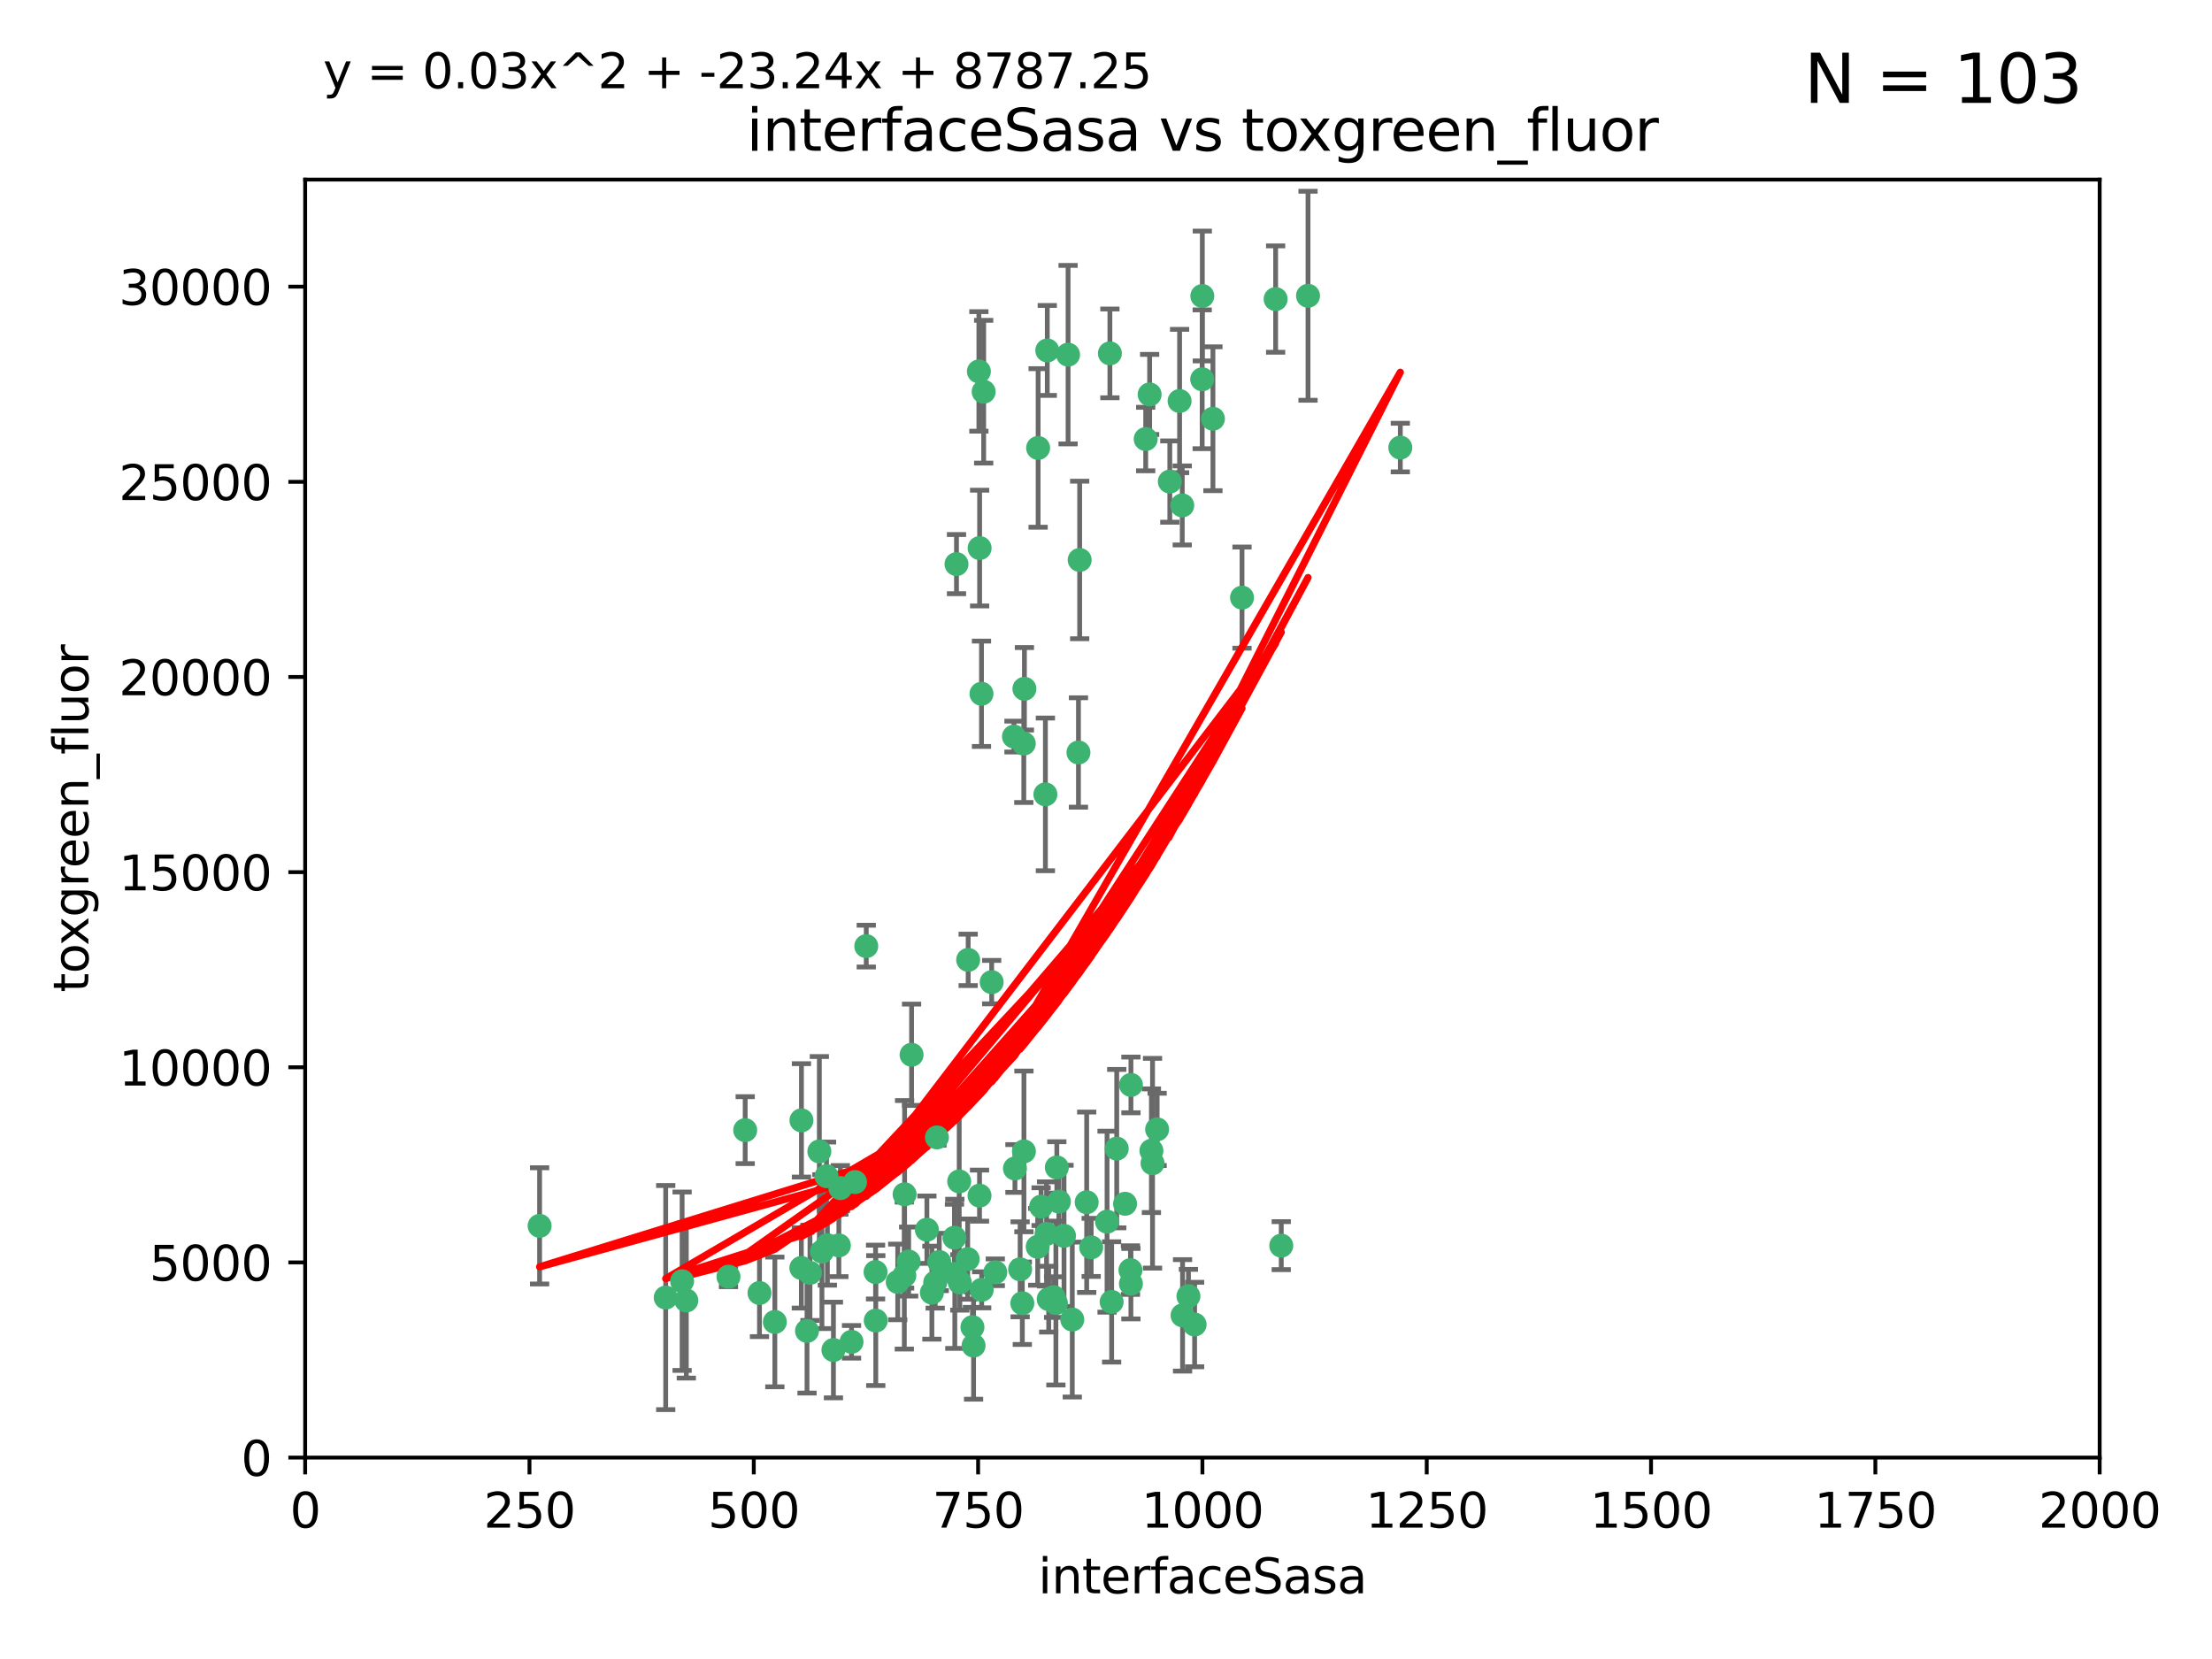 <?xml version="1.0" encoding="utf-8" standalone="no"?>
<!DOCTYPE svg PUBLIC "-//W3C//DTD SVG 1.1//EN"
  "http://www.w3.org/Graphics/SVG/1.1/DTD/svg11.dtd">
<svg xmlns:xlink="http://www.w3.org/1999/xlink" width="460.8pt" height="345.6pt" viewBox="0 0 460.8 345.6" xmlns="http://www.w3.org/2000/svg" version="1.1">
 <defs>
  <style type="text/css">*{stroke-linejoin: round; stroke-linecap: butt}</style>
 </defs>
 <g id="figure_1">
  <g id="patch_1">
   <path d="M 0 345.6 
L 460.8 345.6 
L 460.8 0 
L 0 0 
z
" style="fill: #ffffff"/>
  </g>
  <g id="axes_1">
   <g id="patch_2">
    <path d="M 63.571 303.64 
L 437.4 303.64 
L 437.4 37.411 
L 63.571 37.411 
z
" style="fill: #ffffff"/>
   </g>
   <g id="PathCollection_1">
    <defs>
     <path id="mb3429d33cc" d="M 0 1.118 
C 0.297 1.118 0.581 1 0.791 0.791 
C 1 0.581 1.118 0.297 1.118 0 
C 1.118 -0.297 1 -0.581 0.791 -0.791 
C 0.581 -1 0.297 -1.118 0 -1.118 
C -0.297 -1.118 -0.581 -1 -0.791 -0.791 
C -1 -0.581 -1.118 -0.297 -1.118 0 
C -1.118 0.297 -1 0.581 -0.791 0.791 
C -0.581 1 -0.297 1.118 0 1.118 
z
" style="stroke: #3cb371"/>
    </defs>
    <g clip-path="url(#pe153ff045b)">
     <use xlink:href="#mb3429d33cc" x="243.693" y="100.319" style="fill: #3cb371; stroke: #3cb371"/>
     <use xlink:href="#mb3429d33cc" x="272.484" y="61.614" style="fill: #3cb371; stroke: #3cb371"/>
     <use xlink:href="#mb3429d33cc" x="239.489" y="82.171" style="fill: #3cb371; stroke: #3cb371"/>
     <use xlink:href="#mb3429d33cc" x="250.437" y="79.013" style="fill: #3cb371; stroke: #3cb371"/>
     <use xlink:href="#mb3429d33cc" x="218.168" y="73.004" style="fill: #3cb371; stroke: #3cb371"/>
     <use xlink:href="#mb3429d33cc" x="265.738" y="62.3" style="fill: #3cb371; stroke: #3cb371"/>
     <use xlink:href="#mb3429d33cc" x="174.75" y="259.442" style="fill: #3cb371; stroke: #3cb371"/>
     <use xlink:href="#mb3429d33cc" x="246.284" y="105.288" style="fill: #3cb371; stroke: #3cb371"/>
     <use xlink:href="#mb3429d33cc" x="252.676" y="87.233" style="fill: #3cb371; stroke: #3cb371"/>
     <use xlink:href="#mb3429d33cc" x="258.734" y="124.496" style="fill: #3cb371; stroke: #3cb371"/>
     <use xlink:href="#mb3429d33cc" x="238.669" y="91.463" style="fill: #3cb371; stroke: #3cb371"/>
     <use xlink:href="#mb3429d33cc" x="231.211" y="73.617" style="fill: #3cb371; stroke: #3cb371"/>
     <use xlink:href="#mb3429d33cc" x="213.404" y="143.488" style="fill: #3cb371; stroke: #3cb371"/>
     <use xlink:href="#mb3429d33cc" x="245.731" y="83.54" style="fill: #3cb371; stroke: #3cb371"/>
     <use xlink:href="#mb3429d33cc" x="266.908" y="259.488" style="fill: #3cb371; stroke: #3cb371"/>
     <use xlink:href="#mb3429d33cc" x="204.916" y="81.601" style="fill: #3cb371; stroke: #3cb371"/>
     <use xlink:href="#mb3429d33cc" x="240.095" y="242.324" style="fill: #3cb371; stroke: #3cb371"/>
     <use xlink:href="#mb3429d33cc" x="213.275" y="154.899" style="fill: #3cb371; stroke: #3cb371"/>
     <use xlink:href="#mb3429d33cc" x="222.501" y="73.883" style="fill: #3cb371; stroke: #3cb371"/>
     <use xlink:href="#mb3429d33cc" x="206.585" y="204.595" style="fill: #3cb371; stroke: #3cb371"/>
     <use xlink:href="#mb3429d33cc" x="291.711" y="93.237" style="fill: #3cb371; stroke: #3cb371"/>
     <use xlink:href="#mb3429d33cc" x="239.86" y="239.715" style="fill: #3cb371; stroke: #3cb371"/>
     <use xlink:href="#mb3429d33cc" x="224.916" y="116.65" style="fill: #3cb371; stroke: #3cb371"/>
     <use xlink:href="#mb3429d33cc" x="250.465" y="61.664" style="fill: #3cb371; stroke: #3cb371"/>
     <use xlink:href="#mb3429d33cc" x="199.256" y="117.515" style="fill: #3cb371; stroke: #3cb371"/>
     <use xlink:href="#mb3429d33cc" x="204.462" y="144.527" style="fill: #3cb371; stroke: #3cb371"/>
     <use xlink:href="#mb3429d33cc" x="201.688" y="199.958" style="fill: #3cb371; stroke: #3cb371"/>
     <use xlink:href="#mb3429d33cc" x="216.882" y="251.367" style="fill: #3cb371; stroke: #3cb371"/>
     <use xlink:href="#mb3429d33cc" x="217.777" y="165.485" style="fill: #3cb371; stroke: #3cb371"/>
     <use xlink:href="#mb3429d33cc" x="216.26" y="93.316" style="fill: #3cb371; stroke: #3cb371"/>
     <use xlink:href="#mb3429d33cc" x="203.92" y="77.373" style="fill: #3cb371; stroke: #3cb371"/>
     <use xlink:href="#mb3429d33cc" x="204.073" y="114.173" style="fill: #3cb371; stroke: #3cb371"/>
     <use xlink:href="#mb3429d33cc" x="224.662" y="156.754" style="fill: #3cb371; stroke: #3cb371"/>
     <use xlink:href="#mb3429d33cc" x="204.503" y="268.694" style="fill: #3cb371; stroke: #3cb371"/>
     <use xlink:href="#mb3429d33cc" x="226.377" y="250.45" style="fill: #3cb371; stroke: #3cb371"/>
     <use xlink:href="#mb3429d33cc" x="234.375" y="250.767" style="fill: #3cb371; stroke: #3cb371"/>
     <use xlink:href="#mb3429d33cc" x="221.654" y="257.451" style="fill: #3cb371; stroke: #3cb371"/>
     <use xlink:href="#mb3429d33cc" x="227.314" y="259.853" style="fill: #3cb371; stroke: #3cb371"/>
     <use xlink:href="#mb3429d33cc" x="195.666" y="262.896" style="fill: #3cb371; stroke: #3cb371"/>
     <use xlink:href="#mb3429d33cc" x="235.596" y="226.007" style="fill: #3cb371; stroke: #3cb371"/>
     <use xlink:href="#mb3429d33cc" x="247.573" y="270.018" style="fill: #3cb371; stroke: #3cb371"/>
     <use xlink:href="#mb3429d33cc" x="232.635" y="239.279" style="fill: #3cb371; stroke: #3cb371"/>
     <use xlink:href="#mb3429d33cc" x="235.59" y="267.417" style="fill: #3cb371; stroke: #3cb371"/>
     <use xlink:href="#mb3429d33cc" x="201.587" y="262.293" style="fill: #3cb371; stroke: #3cb371"/>
     <use xlink:href="#mb3429d33cc" x="231.574" y="271.21" style="fill: #3cb371; stroke: #3cb371"/>
     <use xlink:href="#mb3429d33cc" x="216.174" y="259.732" style="fill: #3cb371; stroke: #3cb371"/>
     <use xlink:href="#mb3429d33cc" x="220.589" y="250.32" style="fill: #3cb371; stroke: #3cb371"/>
     <use xlink:href="#mb3429d33cc" x="219.488" y="270.21" style="fill: #3cb371; stroke: #3cb371"/>
     <use xlink:href="#mb3429d33cc" x="230.62" y="254.498" style="fill: #3cb371; stroke: #3cb371"/>
     <use xlink:href="#mb3429d33cc" x="212.968" y="271.489" style="fill: #3cb371; stroke: #3cb371"/>
     <use xlink:href="#mb3429d33cc" x="178.12" y="246.243" style="fill: #3cb371; stroke: #3cb371"/>
     <use xlink:href="#mb3429d33cc" x="246.349" y="274.013" style="fill: #3cb371; stroke: #3cb371"/>
     <use xlink:href="#mb3429d33cc" x="220.157" y="243.195" style="fill: #3cb371; stroke: #3cb371"/>
     <use xlink:href="#mb3429d33cc" x="235.495" y="264.587" style="fill: #3cb371; stroke: #3cb371"/>
     <use xlink:href="#mb3429d33cc" x="180.458" y="197.095" style="fill: #3cb371; stroke: #3cb371"/>
     <use xlink:href="#mb3429d33cc" x="211.23" y="153.437" style="fill: #3cb371; stroke: #3cb371"/>
     <use xlink:href="#mb3429d33cc" x="248.859" y="275.924" style="fill: #3cb371; stroke: #3cb371"/>
     <use xlink:href="#mb3429d33cc" x="202.811" y="280.312" style="fill: #3cb371; stroke: #3cb371"/>
     <use xlink:href="#mb3429d33cc" x="223.376" y="274.887" style="fill: #3cb371; stroke: #3cb371"/>
     <use xlink:href="#mb3429d33cc" x="212.512" y="264.421" style="fill: #3cb371; stroke: #3cb371"/>
     <use xlink:href="#mb3429d33cc" x="219.963" y="271.445" style="fill: #3cb371; stroke: #3cb371"/>
     <use xlink:href="#mb3429d33cc" x="189.899" y="219.726" style="fill: #3cb371; stroke: #3cb371"/>
     <use xlink:href="#mb3429d33cc" x="198.905" y="265.361" style="fill: #3cb371; stroke: #3cb371"/>
     <use xlink:href="#mb3429d33cc" x="202.578" y="276.469" style="fill: #3cb371; stroke: #3cb371"/>
     <use xlink:href="#mb3429d33cc" x="188.387" y="265.726" style="fill: #3cb371; stroke: #3cb371"/>
     <use xlink:href="#mb3429d33cc" x="194.819" y="267.18" style="fill: #3cb371; stroke: #3cb371"/>
     <use xlink:href="#mb3429d33cc" x="194.129" y="269.285" style="fill: #3cb371; stroke: #3cb371"/>
     <use xlink:href="#mb3429d33cc" x="218.463" y="270.633" style="fill: #3cb371; stroke: #3cb371"/>
     <use xlink:href="#mb3429d33cc" x="213.303" y="239.858" style="fill: #3cb371; stroke: #3cb371"/>
     <use xlink:href="#mb3429d33cc" x="177.389" y="279.53" style="fill: #3cb371; stroke: #3cb371"/>
     <use xlink:href="#mb3429d33cc" x="199.948" y="267.152" style="fill: #3cb371; stroke: #3cb371"/>
     <use xlink:href="#mb3429d33cc" x="182.396" y="264.992" style="fill: #3cb371; stroke: #3cb371"/>
     <use xlink:href="#mb3429d33cc" x="151.757" y="265.963" style="fill: #3cb371; stroke: #3cb371"/>
     <use xlink:href="#mb3429d33cc" x="207.338" y="265.042" style="fill: #3cb371; stroke: #3cb371"/>
     <use xlink:href="#mb3429d33cc" x="175.066" y="247.505" style="fill: #3cb371; stroke: #3cb371"/>
     <use xlink:href="#mb3429d33cc" x="199.821" y="246.109" style="fill: #3cb371; stroke: #3cb371"/>
     <use xlink:href="#mb3429d33cc" x="218.019" y="257.051" style="fill: #3cb371; stroke: #3cb371"/>
     <use xlink:href="#mb3429d33cc" x="166.935" y="264.136" style="fill: #3cb371; stroke: #3cb371"/>
     <use xlink:href="#mb3429d33cc" x="198.83" y="257.838" style="fill: #3cb371; stroke: #3cb371"/>
     <use xlink:href="#mb3429d33cc" x="211.432" y="243.416" style="fill: #3cb371; stroke: #3cb371"/>
     <use xlink:href="#mb3429d33cc" x="172.357" y="259.404" style="fill: #3cb371; stroke: #3cb371"/>
     <use xlink:href="#mb3429d33cc" x="166.957" y="233.39" style="fill: #3cb371; stroke: #3cb371"/>
     <use xlink:href="#mb3429d33cc" x="241.052" y="235.267" style="fill: #3cb371; stroke: #3cb371"/>
     <use xlink:href="#mb3429d33cc" x="193.088" y="256.17" style="fill: #3cb371; stroke: #3cb371"/>
     <use xlink:href="#mb3429d33cc" x="112.41" y="255.371" style="fill: #3cb371; stroke: #3cb371"/>
     <use xlink:href="#mb3429d33cc" x="188.445" y="248.797" style="fill: #3cb371; stroke: #3cb371"/>
     <use xlink:href="#mb3429d33cc" x="170.686" y="239.862" style="fill: #3cb371; stroke: #3cb371"/>
     <use xlink:href="#mb3429d33cc" x="173.619" y="281.233" style="fill: #3cb371; stroke: #3cb371"/>
     <use xlink:href="#mb3429d33cc" x="172.183" y="245.014" style="fill: #3cb371; stroke: #3cb371"/>
     <use xlink:href="#mb3429d33cc" x="142.971" y="270.911" style="fill: #3cb371; stroke: #3cb371"/>
     <use xlink:href="#mb3429d33cc" x="155.238" y="235.431" style="fill: #3cb371; stroke: #3cb371"/>
     <use xlink:href="#mb3429d33cc" x="161.415" y="275.386" style="fill: #3cb371; stroke: #3cb371"/>
     <use xlink:href="#mb3429d33cc" x="195.181" y="236.943" style="fill: #3cb371; stroke: #3cb371"/>
     <use xlink:href="#mb3429d33cc" x="168.116" y="277.252" style="fill: #3cb371; stroke: #3cb371"/>
     <use xlink:href="#mb3429d33cc" x="138.681" y="270.307" style="fill: #3cb371; stroke: #3cb371"/>
     <use xlink:href="#mb3429d33cc" x="204.052" y="249.072" style="fill: #3cb371; stroke: #3cb371"/>
     <use xlink:href="#mb3429d33cc" x="187.013" y="267.05" style="fill: #3cb371; stroke: #3cb371"/>
     <use xlink:href="#mb3429d33cc" x="158.215" y="269.353" style="fill: #3cb371; stroke: #3cb371"/>
     <use xlink:href="#mb3429d33cc" x="189.29" y="262.805" style="fill: #3cb371; stroke: #3cb371"/>
     <use xlink:href="#mb3429d33cc" x="182.439" y="275.102" style="fill: #3cb371; stroke: #3cb371"/>
     <use xlink:href="#mb3429d33cc" x="171.225" y="260.738" style="fill: #3cb371; stroke: #3cb371"/>
     <use xlink:href="#mb3429d33cc" x="142.096" y="266.902" style="fill: #3cb371; stroke: #3cb371"/>
     <use xlink:href="#mb3429d33cc" x="168.733" y="265.155" style="fill: #3cb371; stroke: #3cb371"/>
    </g>
   </g>
   <g id="matplotlib.axis_1">
    <g id="xtick_1">
     <g id="line2d_1">
      <defs>
       <path id="mcdff28228d" d="M 0 0 
L 0 3.5 
" style="stroke: #000000; stroke-width: 0.8"/>
      </defs>
      <g>
       <use xlink:href="#mcdff28228d" x="63.571" y="303.64" style="stroke: #000000; stroke-width: 0.8"/>
      </g>
     </g>
     <g id="text_1">
      <!-- 0 -->
      <g transform="translate(60.39 318.238)scale(0.1 -0.1)">
       <defs>
        <path id="DejaVuSans-30" d="M 2034 4250 
Q 1547 4250 1301 3770 
Q 1056 3291 1056 2328 
Q 1056 1369 1301 889 
Q 1547 409 2034 409 
Q 2525 409 2770 889 
Q 3016 1369 3016 2328 
Q 3016 3291 2770 3770 
Q 2525 4250 2034 4250 
z
M 2034 4750 
Q 2819 4750 3233 4129 
Q 3647 3509 3647 2328 
Q 3647 1150 3233 529 
Q 2819 -91 2034 -91 
Q 1250 -91 836 529 
Q 422 1150 422 2328 
Q 422 3509 836 4129 
Q 1250 4750 2034 4750 
z
" transform="scale(0.016)"/>
       </defs>
       <use xlink:href="#DejaVuSans-30"/>
      </g>
     </g>
    </g>
    <g id="xtick_2">
     <g id="line2d_2">
      <g>
       <use xlink:href="#mcdff28228d" x="110.3" y="303.64" style="stroke: #000000; stroke-width: 0.8"/>
      </g>
     </g>
     <g id="text_2">
      <!-- 250 -->
      <g transform="translate(100.756 318.238)scale(0.1 -0.1)">
       <defs>
        <path id="DejaVuSans-32" d="M 1228 531 
L 3431 531 
L 3431 0 
L 469 0 
L 469 531 
Q 828 903 1448 1529 
Q 2069 2156 2228 2338 
Q 2531 2678 2651 2914 
Q 2772 3150 2772 3378 
Q 2772 3750 2511 3984 
Q 2250 4219 1831 4219 
Q 1534 4219 1204 4116 
Q 875 4013 500 3803 
L 500 4441 
Q 881 4594 1212 4672 
Q 1544 4750 1819 4750 
Q 2544 4750 2975 4387 
Q 3406 4025 3406 3419 
Q 3406 3131 3298 2873 
Q 3191 2616 2906 2266 
Q 2828 2175 2409 1742 
Q 1991 1309 1228 531 
z
" transform="scale(0.016)"/>
        <path id="DejaVuSans-35" d="M 691 4666 
L 3169 4666 
L 3169 4134 
L 1269 4134 
L 1269 2991 
Q 1406 3038 1543 3061 
Q 1681 3084 1819 3084 
Q 2600 3084 3056 2656 
Q 3513 2228 3513 1497 
Q 3513 744 3044 326 
Q 2575 -91 1722 -91 
Q 1428 -91 1123 -41 
Q 819 9 494 109 
L 494 744 
Q 775 591 1075 516 
Q 1375 441 1709 441 
Q 2250 441 2565 725 
Q 2881 1009 2881 1497 
Q 2881 1984 2565 2268 
Q 2250 2553 1709 2553 
Q 1456 2553 1204 2497 
Q 953 2441 691 2322 
L 691 4666 
z
" transform="scale(0.016)"/>
       </defs>
       <use xlink:href="#DejaVuSans-32"/>
       <use xlink:href="#DejaVuSans-35" x="63.623"/>
       <use xlink:href="#DejaVuSans-30" x="127.246"/>
      </g>
     </g>
    </g>
    <g id="xtick_3">
     <g id="line2d_3">
      <g>
       <use xlink:href="#mcdff28228d" x="157.028" y="303.64" style="stroke: #000000; stroke-width: 0.8"/>
      </g>
     </g>
     <g id="text_3">
      <!-- 500 -->
      <g transform="translate(147.485 318.238)scale(0.1 -0.1)">
       <use xlink:href="#DejaVuSans-35"/>
       <use xlink:href="#DejaVuSans-30" x="63.623"/>
       <use xlink:href="#DejaVuSans-30" x="127.246"/>
      </g>
     </g>
    </g>
    <g id="xtick_4">
     <g id="line2d_4">
      <g>
       <use xlink:href="#mcdff28228d" x="203.757" y="303.64" style="stroke: #000000; stroke-width: 0.8"/>
      </g>
     </g>
     <g id="text_4">
      <!-- 750 -->
      <g transform="translate(194.213 318.238)scale(0.1 -0.1)">
       <defs>
        <path id="DejaVuSans-37" d="M 525 4666 
L 3525 4666 
L 3525 4397 
L 1831 0 
L 1172 0 
L 2766 4134 
L 525 4134 
L 525 4666 
z
" transform="scale(0.016)"/>
       </defs>
       <use xlink:href="#DejaVuSans-37"/>
       <use xlink:href="#DejaVuSans-35" x="63.623"/>
       <use xlink:href="#DejaVuSans-30" x="127.246"/>
      </g>
     </g>
    </g>
    <g id="xtick_5">
     <g id="line2d_5">
      <g>
       <use xlink:href="#mcdff28228d" x="250.486" y="303.64" style="stroke: #000000; stroke-width: 0.8"/>
      </g>
     </g>
     <g id="text_5">
      <!-- 1000 -->
      <g transform="translate(237.761 318.238)scale(0.1 -0.1)">
       <defs>
        <path id="DejaVuSans-31" d="M 794 531 
L 1825 531 
L 1825 4091 
L 703 3866 
L 703 4441 
L 1819 4666 
L 2450 4666 
L 2450 531 
L 3481 531 
L 3481 0 
L 794 0 
L 794 531 
z
" transform="scale(0.016)"/>
       </defs>
       <use xlink:href="#DejaVuSans-31"/>
       <use xlink:href="#DejaVuSans-30" x="63.623"/>
       <use xlink:href="#DejaVuSans-30" x="127.246"/>
       <use xlink:href="#DejaVuSans-30" x="190.869"/>
      </g>
     </g>
    </g>
    <g id="xtick_6">
     <g id="line2d_6">
      <g>
       <use xlink:href="#mcdff28228d" x="297.214" y="303.64" style="stroke: #000000; stroke-width: 0.8"/>
      </g>
     </g>
     <g id="text_6">
      <!-- 1250 -->
      <g transform="translate(284.489 318.238)scale(0.1 -0.1)">
       <use xlink:href="#DejaVuSans-31"/>
       <use xlink:href="#DejaVuSans-32" x="63.623"/>
       <use xlink:href="#DejaVuSans-35" x="127.246"/>
       <use xlink:href="#DejaVuSans-30" x="190.869"/>
      </g>
     </g>
    </g>
    <g id="xtick_7">
     <g id="line2d_7">
      <g>
       <use xlink:href="#mcdff28228d" x="343.943" y="303.64" style="stroke: #000000; stroke-width: 0.8"/>
      </g>
     </g>
     <g id="text_7">
      <!-- 1500 -->
      <g transform="translate(331.218 318.238)scale(0.1 -0.1)">
       <use xlink:href="#DejaVuSans-31"/>
       <use xlink:href="#DejaVuSans-35" x="63.623"/>
       <use xlink:href="#DejaVuSans-30" x="127.246"/>
       <use xlink:href="#DejaVuSans-30" x="190.869"/>
      </g>
     </g>
    </g>
    <g id="xtick_8">
     <g id="line2d_8">
      <g>
       <use xlink:href="#mcdff28228d" x="390.671" y="303.64" style="stroke: #000000; stroke-width: 0.8"/>
      </g>
     </g>
     <g id="text_8">
      <!-- 1750 -->
      <g transform="translate(377.946 318.238)scale(0.1 -0.1)">
       <use xlink:href="#DejaVuSans-31"/>
       <use xlink:href="#DejaVuSans-37" x="63.623"/>
       <use xlink:href="#DejaVuSans-35" x="127.246"/>
       <use xlink:href="#DejaVuSans-30" x="190.869"/>
      </g>
     </g>
    </g>
    <g id="xtick_9">
     <g id="line2d_9">
      <g>
       <use xlink:href="#mcdff28228d" x="437.4" y="303.64" style="stroke: #000000; stroke-width: 0.8"/>
      </g>
     </g>
     <g id="text_9">
      <!-- 2000 -->
      <g transform="translate(424.675 318.238)scale(0.1 -0.1)">
       <use xlink:href="#DejaVuSans-32"/>
       <use xlink:href="#DejaVuSans-30" x="63.623"/>
       <use xlink:href="#DejaVuSans-30" x="127.246"/>
       <use xlink:href="#DejaVuSans-30" x="190.869"/>
      </g>
     </g>
    </g>
    <g id="text_10">
     <!-- interfaceSasa -->
     <g transform="translate(216.279 331.917)scale(0.1 -0.1)">
      <defs>
       <path id="DejaVuSans-69" d="M 603 3500 
L 1178 3500 
L 1178 0 
L 603 0 
L 603 3500 
z
M 603 4863 
L 1178 4863 
L 1178 4134 
L 603 4134 
L 603 4863 
z
" transform="scale(0.016)"/>
       <path id="DejaVuSans-6e" d="M 3513 2113 
L 3513 0 
L 2938 0 
L 2938 2094 
Q 2938 2591 2744 2837 
Q 2550 3084 2163 3084 
Q 1697 3084 1428 2787 
Q 1159 2491 1159 1978 
L 1159 0 
L 581 0 
L 581 3500 
L 1159 3500 
L 1159 2956 
Q 1366 3272 1645 3428 
Q 1925 3584 2291 3584 
Q 2894 3584 3203 3211 
Q 3513 2838 3513 2113 
z
" transform="scale(0.016)"/>
       <path id="DejaVuSans-74" d="M 1172 4494 
L 1172 3500 
L 2356 3500 
L 2356 3053 
L 1172 3053 
L 1172 1153 
Q 1172 725 1289 603 
Q 1406 481 1766 481 
L 2356 481 
L 2356 0 
L 1766 0 
Q 1100 0 847 248 
Q 594 497 594 1153 
L 594 3053 
L 172 3053 
L 172 3500 
L 594 3500 
L 594 4494 
L 1172 4494 
z
" transform="scale(0.016)"/>
       <path id="DejaVuSans-65" d="M 3597 1894 
L 3597 1613 
L 953 1613 
Q 991 1019 1311 708 
Q 1631 397 2203 397 
Q 2534 397 2845 478 
Q 3156 559 3463 722 
L 3463 178 
Q 3153 47 2828 -22 
Q 2503 -91 2169 -91 
Q 1331 -91 842 396 
Q 353 884 353 1716 
Q 353 2575 817 3079 
Q 1281 3584 2069 3584 
Q 2775 3584 3186 3129 
Q 3597 2675 3597 1894 
z
M 3022 2063 
Q 3016 2534 2758 2815 
Q 2500 3097 2075 3097 
Q 1594 3097 1305 2825 
Q 1016 2553 972 2059 
L 3022 2063 
z
" transform="scale(0.016)"/>
       <path id="DejaVuSans-72" d="M 2631 2963 
Q 2534 3019 2420 3045 
Q 2306 3072 2169 3072 
Q 1681 3072 1420 2755 
Q 1159 2438 1159 1844 
L 1159 0 
L 581 0 
L 581 3500 
L 1159 3500 
L 1159 2956 
Q 1341 3275 1631 3429 
Q 1922 3584 2338 3584 
Q 2397 3584 2469 3576 
Q 2541 3569 2628 3553 
L 2631 2963 
z
" transform="scale(0.016)"/>
       <path id="DejaVuSans-66" d="M 2375 4863 
L 2375 4384 
L 1825 4384 
Q 1516 4384 1395 4259 
Q 1275 4134 1275 3809 
L 1275 3500 
L 2222 3500 
L 2222 3053 
L 1275 3053 
L 1275 0 
L 697 0 
L 697 3053 
L 147 3053 
L 147 3500 
L 697 3500 
L 697 3744 
Q 697 4328 969 4595 
Q 1241 4863 1831 4863 
L 2375 4863 
z
" transform="scale(0.016)"/>
       <path id="DejaVuSans-61" d="M 2194 1759 
Q 1497 1759 1228 1600 
Q 959 1441 959 1056 
Q 959 750 1161 570 
Q 1363 391 1709 391 
Q 2188 391 2477 730 
Q 2766 1069 2766 1631 
L 2766 1759 
L 2194 1759 
z
M 3341 1997 
L 3341 0 
L 2766 0 
L 2766 531 
Q 2569 213 2275 61 
Q 1981 -91 1556 -91 
Q 1019 -91 701 211 
Q 384 513 384 1019 
Q 384 1609 779 1909 
Q 1175 2209 1959 2209 
L 2766 2209 
L 2766 2266 
Q 2766 2663 2505 2880 
Q 2244 3097 1772 3097 
Q 1472 3097 1187 3025 
Q 903 2953 641 2809 
L 641 3341 
Q 956 3463 1253 3523 
Q 1550 3584 1831 3584 
Q 2591 3584 2966 3190 
Q 3341 2797 3341 1997 
z
" transform="scale(0.016)"/>
       <path id="DejaVuSans-63" d="M 3122 3366 
L 3122 2828 
Q 2878 2963 2633 3030 
Q 2388 3097 2138 3097 
Q 1578 3097 1268 2742 
Q 959 2388 959 1747 
Q 959 1106 1268 751 
Q 1578 397 2138 397 
Q 2388 397 2633 464 
Q 2878 531 3122 666 
L 3122 134 
Q 2881 22 2623 -34 
Q 2366 -91 2075 -91 
Q 1284 -91 818 406 
Q 353 903 353 1747 
Q 353 2603 823 3093 
Q 1294 3584 2113 3584 
Q 2378 3584 2631 3529 
Q 2884 3475 3122 3366 
z
" transform="scale(0.016)"/>
       <path id="DejaVuSans-53" d="M 3425 4513 
L 3425 3897 
Q 3066 4069 2747 4153 
Q 2428 4238 2131 4238 
Q 1616 4238 1336 4038 
Q 1056 3838 1056 3469 
Q 1056 3159 1242 3001 
Q 1428 2844 1947 2747 
L 2328 2669 
Q 3034 2534 3370 2195 
Q 3706 1856 3706 1288 
Q 3706 609 3251 259 
Q 2797 -91 1919 -91 
Q 1588 -91 1214 -16 
Q 841 59 441 206 
L 441 856 
Q 825 641 1194 531 
Q 1563 422 1919 422 
Q 2459 422 2753 634 
Q 3047 847 3047 1241 
Q 3047 1584 2836 1778 
Q 2625 1972 2144 2069 
L 1759 2144 
Q 1053 2284 737 2584 
Q 422 2884 422 3419 
Q 422 4038 858 4394 
Q 1294 4750 2059 4750 
Q 2388 4750 2728 4690 
Q 3069 4631 3425 4513 
z
" transform="scale(0.016)"/>
       <path id="DejaVuSans-73" d="M 2834 3397 
L 2834 2853 
Q 2591 2978 2328 3040 
Q 2066 3103 1784 3103 
Q 1356 3103 1142 2972 
Q 928 2841 928 2578 
Q 928 2378 1081 2264 
Q 1234 2150 1697 2047 
L 1894 2003 
Q 2506 1872 2764 1633 
Q 3022 1394 3022 966 
Q 3022 478 2636 193 
Q 2250 -91 1575 -91 
Q 1294 -91 989 -36 
Q 684 19 347 128 
L 347 722 
Q 666 556 975 473 
Q 1284 391 1588 391 
Q 1994 391 2212 530 
Q 2431 669 2431 922 
Q 2431 1156 2273 1281 
Q 2116 1406 1581 1522 
L 1381 1569 
Q 847 1681 609 1914 
Q 372 2147 372 2553 
Q 372 3047 722 3315 
Q 1072 3584 1716 3584 
Q 2034 3584 2315 3537 
Q 2597 3491 2834 3397 
z
" transform="scale(0.016)"/>
      </defs>
      <use xlink:href="#DejaVuSans-69"/>
      <use xlink:href="#DejaVuSans-6e" x="27.783"/>
      <use xlink:href="#DejaVuSans-74" x="91.162"/>
      <use xlink:href="#DejaVuSans-65" x="130.371"/>
      <use xlink:href="#DejaVuSans-72" x="191.895"/>
      <use xlink:href="#DejaVuSans-66" x="233.008"/>
      <use xlink:href="#DejaVuSans-61" x="268.213"/>
      <use xlink:href="#DejaVuSans-63" x="329.492"/>
      <use xlink:href="#DejaVuSans-65" x="384.473"/>
      <use xlink:href="#DejaVuSans-53" x="445.996"/>
      <use xlink:href="#DejaVuSans-61" x="509.473"/>
      <use xlink:href="#DejaVuSans-73" x="570.752"/>
      <use xlink:href="#DejaVuSans-61" x="622.852"/>
     </g>
    </g>
   </g>
   <g id="matplotlib.axis_2">
    <g id="ytick_1">
     <g id="line2d_10">
      <defs>
       <path id="me98fd66086" d="M 0 0 
L -3.5 0 
" style="stroke: #000000; stroke-width: 0.8"/>
      </defs>
      <g>
       <use xlink:href="#me98fd66086" x="63.571" y="303.64" style="stroke: #000000; stroke-width: 0.8"/>
      </g>
     </g>
     <g id="text_11">
      <!-- 0 -->
      <g transform="translate(50.209 307.439)scale(0.1 -0.1)">
       <use xlink:href="#DejaVuSans-30"/>
      </g>
     </g>
    </g>
    <g id="ytick_2">
     <g id="line2d_11">
      <g>
       <use xlink:href="#me98fd66086" x="63.571" y="262.986" style="stroke: #000000; stroke-width: 0.8"/>
      </g>
     </g>
     <g id="text_12">
      <!-- 5000 -->
      <g transform="translate(31.121 266.786)scale(0.1 -0.1)">
       <use xlink:href="#DejaVuSans-35"/>
       <use xlink:href="#DejaVuSans-30" x="63.623"/>
       <use xlink:href="#DejaVuSans-30" x="127.246"/>
       <use xlink:href="#DejaVuSans-30" x="190.869"/>
      </g>
     </g>
    </g>
    <g id="ytick_3">
     <g id="line2d_12">
      <g>
       <use xlink:href="#me98fd66086" x="63.571" y="222.333" style="stroke: #000000; stroke-width: 0.8"/>
      </g>
     </g>
     <g id="text_13">
      <!-- 10000 -->
      <g transform="translate(24.759 226.132)scale(0.1 -0.1)">
       <use xlink:href="#DejaVuSans-31"/>
       <use xlink:href="#DejaVuSans-30" x="63.623"/>
       <use xlink:href="#DejaVuSans-30" x="127.246"/>
       <use xlink:href="#DejaVuSans-30" x="190.869"/>
       <use xlink:href="#DejaVuSans-30" x="254.492"/>
      </g>
     </g>
    </g>
    <g id="ytick_4">
     <g id="line2d_13">
      <g>
       <use xlink:href="#me98fd66086" x="63.571" y="181.679" style="stroke: #000000; stroke-width: 0.8"/>
      </g>
     </g>
     <g id="text_14">
      <!-- 15000 -->
      <g transform="translate(24.759 185.478)scale(0.1 -0.1)">
       <use xlink:href="#DejaVuSans-31"/>
       <use xlink:href="#DejaVuSans-35" x="63.623"/>
       <use xlink:href="#DejaVuSans-30" x="127.246"/>
       <use xlink:href="#DejaVuSans-30" x="190.869"/>
       <use xlink:href="#DejaVuSans-30" x="254.492"/>
      </g>
     </g>
    </g>
    <g id="ytick_5">
     <g id="line2d_14">
      <g>
       <use xlink:href="#me98fd66086" x="63.571" y="141.026" style="stroke: #000000; stroke-width: 0.8"/>
      </g>
     </g>
     <g id="text_15">
      <!-- 20000 -->
      <g transform="translate(24.759 144.825)scale(0.1 -0.1)">
       <use xlink:href="#DejaVuSans-32"/>
       <use xlink:href="#DejaVuSans-30" x="63.623"/>
       <use xlink:href="#DejaVuSans-30" x="127.246"/>
       <use xlink:href="#DejaVuSans-30" x="190.869"/>
       <use xlink:href="#DejaVuSans-30" x="254.492"/>
      </g>
     </g>
    </g>
    <g id="ytick_6">
     <g id="line2d_15">
      <g>
       <use xlink:href="#me98fd66086" x="63.571" y="100.372" style="stroke: #000000; stroke-width: 0.8"/>
      </g>
     </g>
     <g id="text_16">
      <!-- 25000 -->
      <g transform="translate(24.759 104.171)scale(0.1 -0.1)">
       <use xlink:href="#DejaVuSans-32"/>
       <use xlink:href="#DejaVuSans-35" x="63.623"/>
       <use xlink:href="#DejaVuSans-30" x="127.246"/>
       <use xlink:href="#DejaVuSans-30" x="190.869"/>
       <use xlink:href="#DejaVuSans-30" x="254.492"/>
      </g>
     </g>
    </g>
    <g id="ytick_7">
     <g id="line2d_16">
      <g>
       <use xlink:href="#me98fd66086" x="63.571" y="59.718" style="stroke: #000000; stroke-width: 0.8"/>
      </g>
     </g>
     <g id="text_17">
      <!-- 30000 -->
      <g transform="translate(24.759 63.518)scale(0.1 -0.1)">
       <defs>
        <path id="DejaVuSans-33" d="M 2597 2516 
Q 3050 2419 3304 2112 
Q 3559 1806 3559 1356 
Q 3559 666 3084 287 
Q 2609 -91 1734 -91 
Q 1441 -91 1130 -33 
Q 819 25 488 141 
L 488 750 
Q 750 597 1062 519 
Q 1375 441 1716 441 
Q 2309 441 2620 675 
Q 2931 909 2931 1356 
Q 2931 1769 2642 2001 
Q 2353 2234 1838 2234 
L 1294 2234 
L 1294 2753 
L 1863 2753 
Q 2328 2753 2575 2939 
Q 2822 3125 2822 3475 
Q 2822 3834 2567 4026 
Q 2313 4219 1838 4219 
Q 1578 4219 1281 4162 
Q 984 4106 628 3988 
L 628 4550 
Q 988 4650 1302 4700 
Q 1616 4750 1894 4750 
Q 2613 4750 3031 4423 
Q 3450 4097 3450 3541 
Q 3450 3153 3228 2886 
Q 3006 2619 2597 2516 
z
" transform="scale(0.016)"/>
       </defs>
       <use xlink:href="#DejaVuSans-33"/>
       <use xlink:href="#DejaVuSans-30" x="63.623"/>
       <use xlink:href="#DejaVuSans-30" x="127.246"/>
       <use xlink:href="#DejaVuSans-30" x="190.869"/>
       <use xlink:href="#DejaVuSans-30" x="254.492"/>
      </g>
     </g>
    </g>
    <g id="text_18">
     <!-- toxgreen_fluor -->
     <g transform="translate(18.401 206.72)rotate(-90)scale(0.1 -0.1)">
      <defs>
       <path id="DejaVuSans-6f" d="M 1959 3097 
Q 1497 3097 1228 2736 
Q 959 2375 959 1747 
Q 959 1119 1226 758 
Q 1494 397 1959 397 
Q 2419 397 2687 759 
Q 2956 1122 2956 1747 
Q 2956 2369 2687 2733 
Q 2419 3097 1959 3097 
z
M 1959 3584 
Q 2709 3584 3137 3096 
Q 3566 2609 3566 1747 
Q 3566 888 3137 398 
Q 2709 -91 1959 -91 
Q 1206 -91 779 398 
Q 353 888 353 1747 
Q 353 2609 779 3096 
Q 1206 3584 1959 3584 
z
" transform="scale(0.016)"/>
       <path id="DejaVuSans-78" d="M 3513 3500 
L 2247 1797 
L 3578 0 
L 2900 0 
L 1881 1375 
L 863 0 
L 184 0 
L 1544 1831 
L 300 3500 
L 978 3500 
L 1906 2253 
L 2834 3500 
L 3513 3500 
z
" transform="scale(0.016)"/>
       <path id="DejaVuSans-67" d="M 2906 1791 
Q 2906 2416 2648 2759 
Q 2391 3103 1925 3103 
Q 1463 3103 1205 2759 
Q 947 2416 947 1791 
Q 947 1169 1205 825 
Q 1463 481 1925 481 
Q 2391 481 2648 825 
Q 2906 1169 2906 1791 
z
M 3481 434 
Q 3481 -459 3084 -895 
Q 2688 -1331 1869 -1331 
Q 1566 -1331 1297 -1286 
Q 1028 -1241 775 -1147 
L 775 -588 
Q 1028 -725 1275 -790 
Q 1522 -856 1778 -856 
Q 2344 -856 2625 -561 
Q 2906 -266 2906 331 
L 2906 616 
Q 2728 306 2450 153 
Q 2172 0 1784 0 
Q 1141 0 747 490 
Q 353 981 353 1791 
Q 353 2603 747 3093 
Q 1141 3584 1784 3584 
Q 2172 3584 2450 3431 
Q 2728 3278 2906 2969 
L 2906 3500 
L 3481 3500 
L 3481 434 
z
" transform="scale(0.016)"/>
       <path id="DejaVuSans-5f" d="M 3263 -1063 
L 3263 -1509 
L -63 -1509 
L -63 -1063 
L 3263 -1063 
z
" transform="scale(0.016)"/>
       <path id="DejaVuSans-6c" d="M 603 4863 
L 1178 4863 
L 1178 0 
L 603 0 
L 603 4863 
z
" transform="scale(0.016)"/>
       <path id="DejaVuSans-75" d="M 544 1381 
L 544 3500 
L 1119 3500 
L 1119 1403 
Q 1119 906 1312 657 
Q 1506 409 1894 409 
Q 2359 409 2629 706 
Q 2900 1003 2900 1516 
L 2900 3500 
L 3475 3500 
L 3475 0 
L 2900 0 
L 2900 538 
Q 2691 219 2414 64 
Q 2138 -91 1772 -91 
Q 1169 -91 856 284 
Q 544 659 544 1381 
z
M 1991 3584 
L 1991 3584 
z
" transform="scale(0.016)"/>
      </defs>
      <use xlink:href="#DejaVuSans-74"/>
      <use xlink:href="#DejaVuSans-6f" x="39.209"/>
      <use xlink:href="#DejaVuSans-78" x="97.266"/>
      <use xlink:href="#DejaVuSans-67" x="156.445"/>
      <use xlink:href="#DejaVuSans-72" x="219.922"/>
      <use xlink:href="#DejaVuSans-65" x="258.785"/>
      <use xlink:href="#DejaVuSans-65" x="320.309"/>
      <use xlink:href="#DejaVuSans-6e" x="381.832"/>
      <use xlink:href="#DejaVuSans-5f" x="445.211"/>
      <use xlink:href="#DejaVuSans-66" x="495.211"/>
      <use xlink:href="#DejaVuSans-6c" x="530.416"/>
      <use xlink:href="#DejaVuSans-75" x="558.199"/>
      <use xlink:href="#DejaVuSans-6f" x="621.578"/>
      <use xlink:href="#DejaVuSans-72" x="682.76"/>
     </g>
    </g>
   </g>
   <g id="LineCollection_1">
    <path d="M 243.693 108.787 
L 243.693 91.852 
" clip-path="url(#pe153ff045b)" style="fill: none; stroke: #696969"/>
    <path d="M 272.484 83.38 
L 272.484 39.848 
" clip-path="url(#pe153ff045b)" style="fill: none; stroke: #696969"/>
    <path d="M 239.489 90.514 
L 239.489 73.828 
" clip-path="url(#pe153ff045b)" style="fill: none; stroke: #696969"/>
    <path d="M 250.437 93.467 
L 250.437 64.559 
" clip-path="url(#pe153ff045b)" style="fill: none; stroke: #696969"/>
    <path d="M 218.168 82.377 
L 218.168 63.632 
" clip-path="url(#pe153ff045b)" style="fill: none; stroke: #696969"/>
    <path d="M 265.738 73.378 
L 265.738 51.222 
" clip-path="url(#pe153ff045b)" style="fill: none; stroke: #696969"/>
    <path d="M 174.75 265.941 
L 174.75 252.944 
" clip-path="url(#pe153ff045b)" style="fill: none; stroke: #696969"/>
    <path d="M 246.284 113.522 
L 246.284 97.054 
" clip-path="url(#pe153ff045b)" style="fill: none; stroke: #696969"/>
    <path d="M 252.676 102.217 
L 252.676 72.249 
" clip-path="url(#pe153ff045b)" style="fill: none; stroke: #696969"/>
    <path d="M 258.734 135.03 
L 258.734 113.961 
" clip-path="url(#pe153ff045b)" style="fill: none; stroke: #696969"/>
    <path d="M 238.669 98.075 
L 238.669 84.85 
" clip-path="url(#pe153ff045b)" style="fill: none; stroke: #696969"/>
    <path d="M 231.211 82.862 
L 231.211 64.371 
" clip-path="url(#pe153ff045b)" style="fill: none; stroke: #696969"/>
    <path d="M 213.404 152.078 
L 213.404 134.898 
" clip-path="url(#pe153ff045b)" style="fill: none; stroke: #696969"/>
    <path d="M 245.731 98.468 
L 245.731 68.613 
" clip-path="url(#pe153ff045b)" style="fill: none; stroke: #696969"/>
    <path d="M 266.908 264.487 
L 266.908 254.489 
" clip-path="url(#pe153ff045b)" style="fill: none; stroke: #696969"/>
    <path d="M 204.916 96.47 
L 204.916 66.732 
" clip-path="url(#pe153ff045b)" style="fill: none; stroke: #696969"/>
    <path d="M 240.095 264.166 
L 240.095 220.481 
" clip-path="url(#pe153ff045b)" style="fill: none; stroke: #696969"/>
    <path d="M 213.275 167.168 
L 213.275 142.63 
" clip-path="url(#pe153ff045b)" style="fill: none; stroke: #696969"/>
    <path d="M 222.501 92.474 
L 222.501 55.291 
" clip-path="url(#pe153ff045b)" style="fill: none; stroke: #696969"/>
    <path d="M 206.585 209.116 
L 206.585 200.074 
" clip-path="url(#pe153ff045b)" style="fill: none; stroke: #696969"/>
    <path d="M 291.711 98.3 
L 291.711 88.175 
" clip-path="url(#pe153ff045b)" style="fill: none; stroke: #696969"/>
    <path d="M 239.86 252.593 
L 239.86 226.837 
" clip-path="url(#pe153ff045b)" style="fill: none; stroke: #696969"/>
    <path d="M 224.916 133.058 
L 224.916 100.243 
" clip-path="url(#pe153ff045b)" style="fill: none; stroke: #696969"/>
    <path d="M 250.465 75.185 
L 250.465 48.142 
" clip-path="url(#pe153ff045b)" style="fill: none; stroke: #696969"/>
    <path d="M 199.256 123.677 
L 199.256 111.354 
" clip-path="url(#pe153ff045b)" style="fill: none; stroke: #696969"/>
    <path d="M 204.462 155.498 
L 204.462 133.556 
" clip-path="url(#pe153ff045b)" style="fill: none; stroke: #696969"/>
    <path d="M 201.688 205.31 
L 201.688 194.605 
" clip-path="url(#pe153ff045b)" style="fill: none; stroke: #696969"/>
    <path d="M 216.882 255.294 
L 216.882 247.44 
" clip-path="url(#pe153ff045b)" style="fill: none; stroke: #696969"/>
    <path d="M 217.777 181.39 
L 217.777 149.58 
" clip-path="url(#pe153ff045b)" style="fill: none; stroke: #696969"/>
    <path d="M 216.26 109.832 
L 216.26 76.799 
" clip-path="url(#pe153ff045b)" style="fill: none; stroke: #696969"/>
    <path d="M 203.92 89.821 
L 203.92 64.926 
" clip-path="url(#pe153ff045b)" style="fill: none; stroke: #696969"/>
    <path d="M 204.073 126.225 
L 204.073 102.122 
" clip-path="url(#pe153ff045b)" style="fill: none; stroke: #696969"/>
    <path d="M 224.662 168.148 
L 224.662 145.359 
" clip-path="url(#pe153ff045b)" style="fill: none; stroke: #696969"/>
    <path d="M 204.503 272.448 
L 204.503 264.94 
" clip-path="url(#pe153ff045b)" style="fill: none; stroke: #696969"/>
    <path d="M 226.377 269.241 
L 226.377 231.66 
" clip-path="url(#pe153ff045b)" style="fill: none; stroke: #696969"/>
    <path d="M 234.375 251.458 
L 234.375 250.077 
" clip-path="url(#pe153ff045b)" style="fill: none; stroke: #696969"/>
    <path d="M 221.654 272.157 
L 221.654 242.746 
" clip-path="url(#pe153ff045b)" style="fill: none; stroke: #696969"/>
    <path d="M 227.314 265.904 
L 227.314 253.802 
" clip-path="url(#pe153ff045b)" style="fill: none; stroke: #696969"/>
    <path d="M 195.666 268.864 
L 195.666 256.927 
" clip-path="url(#pe153ff045b)" style="fill: none; stroke: #696969"/>
    <path d="M 235.596 231.811 
L 235.596 220.203 
" clip-path="url(#pe153ff045b)" style="fill: none; stroke: #696969"/>
    <path d="M 247.573 275.607 
L 247.573 264.429 
" clip-path="url(#pe153ff045b)" style="fill: none; stroke: #696969"/>
    <path d="M 232.635 255.778 
L 232.635 222.78 
" clip-path="url(#pe153ff045b)" style="fill: none; stroke: #696969"/>
    <path d="M 235.59 274.752 
L 235.59 260.081 
" clip-path="url(#pe153ff045b)" style="fill: none; stroke: #696969"/>
    <path d="M 201.587 270.647 
L 201.587 253.939 
" clip-path="url(#pe153ff045b)" style="fill: none; stroke: #696969"/>
    <path d="M 231.574 283.742 
L 231.574 258.678 
" clip-path="url(#pe153ff045b)" style="fill: none; stroke: #696969"/>
    <path d="M 216.174 267.733 
L 216.174 251.731 
" clip-path="url(#pe153ff045b)" style="fill: none; stroke: #696969"/>
    <path d="M 220.589 257.646 
L 220.589 242.995 
" clip-path="url(#pe153ff045b)" style="fill: none; stroke: #696969"/>
    <path d="M 219.488 274.44 
L 219.488 265.981 
" clip-path="url(#pe153ff045b)" style="fill: none; stroke: #696969"/>
    <path d="M 230.62 273.347 
L 230.62 235.649 
" clip-path="url(#pe153ff045b)" style="fill: none; stroke: #696969"/>
    <path d="M 212.968 280.075 
L 212.968 262.903 
" clip-path="url(#pe153ff045b)" style="fill: none; stroke: #696969"/>
    <path d="M 178.12 248.114 
L 178.12 244.371 
" clip-path="url(#pe153ff045b)" style="fill: none; stroke: #696969"/>
    <path d="M 246.349 285.624 
L 246.349 262.402 
" clip-path="url(#pe153ff045b)" style="fill: none; stroke: #696969"/>
    <path d="M 220.157 248.545 
L 220.157 237.845 
" clip-path="url(#pe153ff045b)" style="fill: none; stroke: #696969"/>
    <path d="M 235.495 269.655 
L 235.495 259.519 
" clip-path="url(#pe153ff045b)" style="fill: none; stroke: #696969"/>
    <path d="M 180.458 201.447 
L 180.458 192.742 
" clip-path="url(#pe153ff045b)" style="fill: none; stroke: #696969"/>
    <path d="M 211.23 156.651 
L 211.23 150.223 
" clip-path="url(#pe153ff045b)" style="fill: none; stroke: #696969"/>
    <path d="M 248.859 284.727 
L 248.859 267.12 
" clip-path="url(#pe153ff045b)" style="fill: none; stroke: #696969"/>
    <path d="M 202.811 291.481 
L 202.811 269.142 
" clip-path="url(#pe153ff045b)" style="fill: none; stroke: #696969"/>
    <path d="M 223.376 291.022 
L 223.376 258.752 
" clip-path="url(#pe153ff045b)" style="fill: none; stroke: #696969"/>
    <path d="M 212.512 274.318 
L 212.512 254.525 
" clip-path="url(#pe153ff045b)" style="fill: none; stroke: #696969"/>
    <path d="M 219.963 288.513 
L 219.963 254.376 
" clip-path="url(#pe153ff045b)" style="fill: none; stroke: #696969"/>
    <path d="M 189.899 230.277 
L 189.899 209.176 
" clip-path="url(#pe153ff045b)" style="fill: none; stroke: #696969"/>
    <path d="M 198.905 280.901 
L 198.905 249.822 
" clip-path="url(#pe153ff045b)" style="fill: none; stroke: #696969"/>
    <path d="M 202.578 280.589 
L 202.578 272.349 
" clip-path="url(#pe153ff045b)" style="fill: none; stroke: #696969"/>
    <path d="M 188.387 281.036 
L 188.387 250.416 
" clip-path="url(#pe153ff045b)" style="fill: none; stroke: #696969"/>
    <path d="M 194.819 272.503 
L 194.819 261.857 
" clip-path="url(#pe153ff045b)" style="fill: none; stroke: #696969"/>
    <path d="M 194.129 278.97 
L 194.129 259.6 
" clip-path="url(#pe153ff045b)" style="fill: none; stroke: #696969"/>
    <path d="M 218.463 277.486 
L 218.463 263.779 
" clip-path="url(#pe153ff045b)" style="fill: none; stroke: #696969"/>
    <path d="M 213.303 256.597 
L 213.303 223.118 
" clip-path="url(#pe153ff045b)" style="fill: none; stroke: #696969"/>
    <path d="M 177.389 282.929 
L 177.389 276.131 
" clip-path="url(#pe153ff045b)" style="fill: none; stroke: #696969"/>
    <path d="M 199.948 272.929 
L 199.948 261.374 
" clip-path="url(#pe153ff045b)" style="fill: none; stroke: #696969"/>
    <path d="M 182.396 270.596 
L 182.396 259.387 
" clip-path="url(#pe153ff045b)" style="fill: none; stroke: #696969"/>
    <path d="M 151.757 268.038 
L 151.757 263.887 
" clip-path="url(#pe153ff045b)" style="fill: none; stroke: #696969"/>
    <path d="M 207.338 267.826 
L 207.338 262.257 
" clip-path="url(#pe153ff045b)" style="fill: none; stroke: #696969"/>
    <path d="M 175.066 252.2 
L 175.066 242.809 
" clip-path="url(#pe153ff045b)" style="fill: none; stroke: #696969"/>
    <path d="M 199.821 264.724 
L 199.821 227.494 
" clip-path="url(#pe153ff045b)" style="fill: none; stroke: #696969"/>
    <path d="M 218.019 267.904 
L 218.019 246.198 
" clip-path="url(#pe153ff045b)" style="fill: none; stroke: #696969"/>
    <path d="M 166.935 272.49 
L 166.935 255.781 
" clip-path="url(#pe153ff045b)" style="fill: none; stroke: #696969"/>
    <path d="M 198.83 264.818 
L 198.83 250.858 
" clip-path="url(#pe153ff045b)" style="fill: none; stroke: #696969"/>
    <path d="M 211.432 248.392 
L 211.432 238.44 
" clip-path="url(#pe153ff045b)" style="fill: none; stroke: #696969"/>
    <path d="M 172.357 267.717 
L 172.357 251.092 
" clip-path="url(#pe153ff045b)" style="fill: none; stroke: #696969"/>
    <path d="M 166.957 245.201 
L 166.957 221.579 
" clip-path="url(#pe153ff045b)" style="fill: none; stroke: #696969"/>
    <path d="M 241.052 242.797 
L 241.052 227.737 
" clip-path="url(#pe153ff045b)" style="fill: none; stroke: #696969"/>
    <path d="M 193.088 263.188 
L 193.088 249.151 
" clip-path="url(#pe153ff045b)" style="fill: none; stroke: #696969"/>
    <path d="M 112.41 267.477 
L 112.41 243.266 
" clip-path="url(#pe153ff045b)" style="fill: none; stroke: #696969"/>
    <path d="M 188.445 268.328 
L 188.445 229.266 
" clip-path="url(#pe153ff045b)" style="fill: none; stroke: #696969"/>
    <path d="M 170.686 259.624 
L 170.686 220.1 
" clip-path="url(#pe153ff045b)" style="fill: none; stroke: #696969"/>
    <path d="M 173.619 291.199 
L 173.619 271.267 
" clip-path="url(#pe153ff045b)" style="fill: none; stroke: #696969"/>
    <path d="M 172.183 252.114 
L 172.183 237.914 
" clip-path="url(#pe153ff045b)" style="fill: none; stroke: #696969"/>
    <path d="M 142.971 287.075 
L 142.971 254.747 
" clip-path="url(#pe153ff045b)" style="fill: none; stroke: #696969"/>
    <path d="M 155.238 242.403 
L 155.238 228.458 
" clip-path="url(#pe153ff045b)" style="fill: none; stroke: #696969"/>
    <path d="M 161.415 288.898 
L 161.415 261.874 
" clip-path="url(#pe153ff045b)" style="fill: none; stroke: #696969"/>
    <path d="M 195.181 238.573 
L 195.181 235.313 
" clip-path="url(#pe153ff045b)" style="fill: none; stroke: #696969"/>
    <path d="M 168.116 290.201 
L 168.116 264.302 
" clip-path="url(#pe153ff045b)" style="fill: none; stroke: #696969"/>
    <path d="M 138.681 293.652 
L 138.681 246.963 
" clip-path="url(#pe153ff045b)" style="fill: none; stroke: #696969"/>
    <path d="M 204.052 254.396 
L 204.052 243.748 
" clip-path="url(#pe153ff045b)" style="fill: none; stroke: #696969"/>
    <path d="M 187.013 274.924 
L 187.013 259.176 
" clip-path="url(#pe153ff045b)" style="fill: none; stroke: #696969"/>
    <path d="M 158.215 278.442 
L 158.215 260.264 
" clip-path="url(#pe153ff045b)" style="fill: none; stroke: #696969"/>
    <path d="M 189.29 269.995 
L 189.29 255.615 
" clip-path="url(#pe153ff045b)" style="fill: none; stroke: #696969"/>
    <path d="M 182.439 288.629 
L 182.439 261.576 
" clip-path="url(#pe153ff045b)" style="fill: none; stroke: #696969"/>
    <path d="M 171.225 276.765 
L 171.225 244.712 
" clip-path="url(#pe153ff045b)" style="fill: none; stroke: #696969"/>
    <path d="M 142.096 285.482 
L 142.096 248.322 
" clip-path="url(#pe153ff045b)" style="fill: none; stroke: #696969"/>
    <path d="M 168.733 275.074 
L 168.733 255.235 
" clip-path="url(#pe153ff045b)" style="fill: none; stroke: #696969"/>
   </g>
   <g id="line2d_17">
    <defs>
     <path id="m5aede1476d" d="M 2 0 
L -2 -0 
" style="stroke: #696969"/>
    </defs>
    <g clip-path="url(#pe153ff045b)">
     <use xlink:href="#m5aede1476d" x="243.693" y="108.787" style="fill: #696969; stroke: #696969"/>
     <use xlink:href="#m5aede1476d" x="272.484" y="83.38" style="fill: #696969; stroke: #696969"/>
     <use xlink:href="#m5aede1476d" x="239.489" y="90.514" style="fill: #696969; stroke: #696969"/>
     <use xlink:href="#m5aede1476d" x="250.437" y="93.467" style="fill: #696969; stroke: #696969"/>
     <use xlink:href="#m5aede1476d" x="218.168" y="82.377" style="fill: #696969; stroke: #696969"/>
     <use xlink:href="#m5aede1476d" x="265.738" y="73.378" style="fill: #696969; stroke: #696969"/>
     <use xlink:href="#m5aede1476d" x="174.75" y="265.941" style="fill: #696969; stroke: #696969"/>
     <use xlink:href="#m5aede1476d" x="246.284" y="113.522" style="fill: #696969; stroke: #696969"/>
     <use xlink:href="#m5aede1476d" x="252.676" y="102.217" style="fill: #696969; stroke: #696969"/>
     <use xlink:href="#m5aede1476d" x="258.734" y="135.03" style="fill: #696969; stroke: #696969"/>
     <use xlink:href="#m5aede1476d" x="238.669" y="98.075" style="fill: #696969; stroke: #696969"/>
     <use xlink:href="#m5aede1476d" x="231.211" y="82.862" style="fill: #696969; stroke: #696969"/>
     <use xlink:href="#m5aede1476d" x="213.404" y="152.078" style="fill: #696969; stroke: #696969"/>
     <use xlink:href="#m5aede1476d" x="245.731" y="98.468" style="fill: #696969; stroke: #696969"/>
     <use xlink:href="#m5aede1476d" x="266.908" y="264.487" style="fill: #696969; stroke: #696969"/>
     <use xlink:href="#m5aede1476d" x="204.916" y="96.47" style="fill: #696969; stroke: #696969"/>
     <use xlink:href="#m5aede1476d" x="240.095" y="264.166" style="fill: #696969; stroke: #696969"/>
     <use xlink:href="#m5aede1476d" x="213.275" y="167.168" style="fill: #696969; stroke: #696969"/>
     <use xlink:href="#m5aede1476d" x="222.501" y="92.474" style="fill: #696969; stroke: #696969"/>
     <use xlink:href="#m5aede1476d" x="206.585" y="209.116" style="fill: #696969; stroke: #696969"/>
     <use xlink:href="#m5aede1476d" x="291.711" y="98.3" style="fill: #696969; stroke: #696969"/>
     <use xlink:href="#m5aede1476d" x="239.86" y="252.593" style="fill: #696969; stroke: #696969"/>
     <use xlink:href="#m5aede1476d" x="224.916" y="133.058" style="fill: #696969; stroke: #696969"/>
     <use xlink:href="#m5aede1476d" x="250.465" y="75.185" style="fill: #696969; stroke: #696969"/>
     <use xlink:href="#m5aede1476d" x="199.256" y="123.677" style="fill: #696969; stroke: #696969"/>
     <use xlink:href="#m5aede1476d" x="204.462" y="155.498" style="fill: #696969; stroke: #696969"/>
     <use xlink:href="#m5aede1476d" x="201.688" y="205.31" style="fill: #696969; stroke: #696969"/>
     <use xlink:href="#m5aede1476d" x="216.882" y="255.294" style="fill: #696969; stroke: #696969"/>
     <use xlink:href="#m5aede1476d" x="217.777" y="181.39" style="fill: #696969; stroke: #696969"/>
     <use xlink:href="#m5aede1476d" x="216.26" y="109.832" style="fill: #696969; stroke: #696969"/>
     <use xlink:href="#m5aede1476d" x="203.92" y="89.821" style="fill: #696969; stroke: #696969"/>
     <use xlink:href="#m5aede1476d" x="204.073" y="126.225" style="fill: #696969; stroke: #696969"/>
     <use xlink:href="#m5aede1476d" x="224.662" y="168.148" style="fill: #696969; stroke: #696969"/>
     <use xlink:href="#m5aede1476d" x="204.503" y="272.448" style="fill: #696969; stroke: #696969"/>
     <use xlink:href="#m5aede1476d" x="226.377" y="269.241" style="fill: #696969; stroke: #696969"/>
     <use xlink:href="#m5aede1476d" x="234.375" y="251.458" style="fill: #696969; stroke: #696969"/>
     <use xlink:href="#m5aede1476d" x="221.654" y="272.157" style="fill: #696969; stroke: #696969"/>
     <use xlink:href="#m5aede1476d" x="227.314" y="265.904" style="fill: #696969; stroke: #696969"/>
     <use xlink:href="#m5aede1476d" x="195.666" y="268.864" style="fill: #696969; stroke: #696969"/>
     <use xlink:href="#m5aede1476d" x="235.596" y="231.811" style="fill: #696969; stroke: #696969"/>
     <use xlink:href="#m5aede1476d" x="247.573" y="275.607" style="fill: #696969; stroke: #696969"/>
     <use xlink:href="#m5aede1476d" x="232.635" y="255.778" style="fill: #696969; stroke: #696969"/>
     <use xlink:href="#m5aede1476d" x="235.59" y="274.752" style="fill: #696969; stroke: #696969"/>
     <use xlink:href="#m5aede1476d" x="201.587" y="270.647" style="fill: #696969; stroke: #696969"/>
     <use xlink:href="#m5aede1476d" x="231.574" y="283.742" style="fill: #696969; stroke: #696969"/>
     <use xlink:href="#m5aede1476d" x="216.174" y="267.733" style="fill: #696969; stroke: #696969"/>
     <use xlink:href="#m5aede1476d" x="220.589" y="257.646" style="fill: #696969; stroke: #696969"/>
     <use xlink:href="#m5aede1476d" x="219.488" y="274.44" style="fill: #696969; stroke: #696969"/>
     <use xlink:href="#m5aede1476d" x="230.62" y="273.347" style="fill: #696969; stroke: #696969"/>
     <use xlink:href="#m5aede1476d" x="212.968" y="280.075" style="fill: #696969; stroke: #696969"/>
     <use xlink:href="#m5aede1476d" x="178.12" y="248.114" style="fill: #696969; stroke: #696969"/>
     <use xlink:href="#m5aede1476d" x="246.349" y="285.624" style="fill: #696969; stroke: #696969"/>
     <use xlink:href="#m5aede1476d" x="220.157" y="248.545" style="fill: #696969; stroke: #696969"/>
     <use xlink:href="#m5aede1476d" x="235.495" y="269.655" style="fill: #696969; stroke: #696969"/>
     <use xlink:href="#m5aede1476d" x="180.458" y="201.447" style="fill: #696969; stroke: #696969"/>
     <use xlink:href="#m5aede1476d" x="211.23" y="156.651" style="fill: #696969; stroke: #696969"/>
     <use xlink:href="#m5aede1476d" x="248.859" y="284.727" style="fill: #696969; stroke: #696969"/>
     <use xlink:href="#m5aede1476d" x="202.811" y="291.481" style="fill: #696969; stroke: #696969"/>
     <use xlink:href="#m5aede1476d" x="223.376" y="291.022" style="fill: #696969; stroke: #696969"/>
     <use xlink:href="#m5aede1476d" x="212.512" y="274.318" style="fill: #696969; stroke: #696969"/>
     <use xlink:href="#m5aede1476d" x="219.963" y="288.513" style="fill: #696969; stroke: #696969"/>
     <use xlink:href="#m5aede1476d" x="189.899" y="230.277" style="fill: #696969; stroke: #696969"/>
     <use xlink:href="#m5aede1476d" x="198.905" y="280.901" style="fill: #696969; stroke: #696969"/>
     <use xlink:href="#m5aede1476d" x="202.578" y="280.589" style="fill: #696969; stroke: #696969"/>
     <use xlink:href="#m5aede1476d" x="188.387" y="281.036" style="fill: #696969; stroke: #696969"/>
     <use xlink:href="#m5aede1476d" x="194.819" y="272.503" style="fill: #696969; stroke: #696969"/>
     <use xlink:href="#m5aede1476d" x="194.129" y="278.97" style="fill: #696969; stroke: #696969"/>
     <use xlink:href="#m5aede1476d" x="218.463" y="277.486" style="fill: #696969; stroke: #696969"/>
     <use xlink:href="#m5aede1476d" x="213.303" y="256.597" style="fill: #696969; stroke: #696969"/>
     <use xlink:href="#m5aede1476d" x="177.389" y="282.929" style="fill: #696969; stroke: #696969"/>
     <use xlink:href="#m5aede1476d" x="199.948" y="272.929" style="fill: #696969; stroke: #696969"/>
     <use xlink:href="#m5aede1476d" x="182.396" y="270.596" style="fill: #696969; stroke: #696969"/>
     <use xlink:href="#m5aede1476d" x="151.757" y="268.038" style="fill: #696969; stroke: #696969"/>
     <use xlink:href="#m5aede1476d" x="207.338" y="267.826" style="fill: #696969; stroke: #696969"/>
     <use xlink:href="#m5aede1476d" x="175.066" y="252.2" style="fill: #696969; stroke: #696969"/>
     <use xlink:href="#m5aede1476d" x="199.821" y="264.724" style="fill: #696969; stroke: #696969"/>
     <use xlink:href="#m5aede1476d" x="218.019" y="267.904" style="fill: #696969; stroke: #696969"/>
     <use xlink:href="#m5aede1476d" x="166.935" y="272.49" style="fill: #696969; stroke: #696969"/>
     <use xlink:href="#m5aede1476d" x="198.83" y="264.818" style="fill: #696969; stroke: #696969"/>
     <use xlink:href="#m5aede1476d" x="211.432" y="248.392" style="fill: #696969; stroke: #696969"/>
     <use xlink:href="#m5aede1476d" x="172.357" y="267.717" style="fill: #696969; stroke: #696969"/>
     <use xlink:href="#m5aede1476d" x="166.957" y="245.201" style="fill: #696969; stroke: #696969"/>
     <use xlink:href="#m5aede1476d" x="241.052" y="242.797" style="fill: #696969; stroke: #696969"/>
     <use xlink:href="#m5aede1476d" x="193.088" y="263.188" style="fill: #696969; stroke: #696969"/>
     <use xlink:href="#m5aede1476d" x="112.41" y="267.477" style="fill: #696969; stroke: #696969"/>
     <use xlink:href="#m5aede1476d" x="188.445" y="268.328" style="fill: #696969; stroke: #696969"/>
     <use xlink:href="#m5aede1476d" x="170.686" y="259.624" style="fill: #696969; stroke: #696969"/>
     <use xlink:href="#m5aede1476d" x="173.619" y="291.199" style="fill: #696969; stroke: #696969"/>
     <use xlink:href="#m5aede1476d" x="172.183" y="252.114" style="fill: #696969; stroke: #696969"/>
     <use xlink:href="#m5aede1476d" x="142.971" y="287.075" style="fill: #696969; stroke: #696969"/>
     <use xlink:href="#m5aede1476d" x="155.238" y="242.403" style="fill: #696969; stroke: #696969"/>
     <use xlink:href="#m5aede1476d" x="161.415" y="288.898" style="fill: #696969; stroke: #696969"/>
     <use xlink:href="#m5aede1476d" x="195.181" y="238.573" style="fill: #696969; stroke: #696969"/>
     <use xlink:href="#m5aede1476d" x="168.116" y="290.201" style="fill: #696969; stroke: #696969"/>
     <use xlink:href="#m5aede1476d" x="138.681" y="293.652" style="fill: #696969; stroke: #696969"/>
     <use xlink:href="#m5aede1476d" x="204.052" y="254.396" style="fill: #696969; stroke: #696969"/>
     <use xlink:href="#m5aede1476d" x="187.013" y="274.924" style="fill: #696969; stroke: #696969"/>
     <use xlink:href="#m5aede1476d" x="158.215" y="278.442" style="fill: #696969; stroke: #696969"/>
     <use xlink:href="#m5aede1476d" x="189.29" y="269.995" style="fill: #696969; stroke: #696969"/>
     <use xlink:href="#m5aede1476d" x="182.439" y="288.629" style="fill: #696969; stroke: #696969"/>
     <use xlink:href="#m5aede1476d" x="171.225" y="276.765" style="fill: #696969; stroke: #696969"/>
     <use xlink:href="#m5aede1476d" x="142.096" y="285.482" style="fill: #696969; stroke: #696969"/>
     <use xlink:href="#m5aede1476d" x="168.733" y="275.074" style="fill: #696969; stroke: #696969"/>
    </g>
   </g>
   <g id="line2d_18">
    <g clip-path="url(#pe153ff045b)">
     <use xlink:href="#m5aede1476d" x="243.693" y="91.852" style="fill: #696969; stroke: #696969"/>
     <use xlink:href="#m5aede1476d" x="272.484" y="39.848" style="fill: #696969; stroke: #696969"/>
     <use xlink:href="#m5aede1476d" x="239.489" y="73.828" style="fill: #696969; stroke: #696969"/>
     <use xlink:href="#m5aede1476d" x="250.437" y="64.559" style="fill: #696969; stroke: #696969"/>
     <use xlink:href="#m5aede1476d" x="218.168" y="63.632" style="fill: #696969; stroke: #696969"/>
     <use xlink:href="#m5aede1476d" x="265.738" y="51.222" style="fill: #696969; stroke: #696969"/>
     <use xlink:href="#m5aede1476d" x="174.75" y="252.944" style="fill: #696969; stroke: #696969"/>
     <use xlink:href="#m5aede1476d" x="246.284" y="97.054" style="fill: #696969; stroke: #696969"/>
     <use xlink:href="#m5aede1476d" x="252.676" y="72.249" style="fill: #696969; stroke: #696969"/>
     <use xlink:href="#m5aede1476d" x="258.734" y="113.961" style="fill: #696969; stroke: #696969"/>
     <use xlink:href="#m5aede1476d" x="238.669" y="84.85" style="fill: #696969; stroke: #696969"/>
     <use xlink:href="#m5aede1476d" x="231.211" y="64.371" style="fill: #696969; stroke: #696969"/>
     <use xlink:href="#m5aede1476d" x="213.404" y="134.898" style="fill: #696969; stroke: #696969"/>
     <use xlink:href="#m5aede1476d" x="245.731" y="68.613" style="fill: #696969; stroke: #696969"/>
     <use xlink:href="#m5aede1476d" x="266.908" y="254.489" style="fill: #696969; stroke: #696969"/>
     <use xlink:href="#m5aede1476d" x="204.916" y="66.732" style="fill: #696969; stroke: #696969"/>
     <use xlink:href="#m5aede1476d" x="240.095" y="220.481" style="fill: #696969; stroke: #696969"/>
     <use xlink:href="#m5aede1476d" x="213.275" y="142.63" style="fill: #696969; stroke: #696969"/>
     <use xlink:href="#m5aede1476d" x="222.501" y="55.291" style="fill: #696969; stroke: #696969"/>
     <use xlink:href="#m5aede1476d" x="206.585" y="200.074" style="fill: #696969; stroke: #696969"/>
     <use xlink:href="#m5aede1476d" x="291.711" y="88.175" style="fill: #696969; stroke: #696969"/>
     <use xlink:href="#m5aede1476d" x="239.86" y="226.837" style="fill: #696969; stroke: #696969"/>
     <use xlink:href="#m5aede1476d" x="224.916" y="100.243" style="fill: #696969; stroke: #696969"/>
     <use xlink:href="#m5aede1476d" x="250.465" y="48.142" style="fill: #696969; stroke: #696969"/>
     <use xlink:href="#m5aede1476d" x="199.256" y="111.354" style="fill: #696969; stroke: #696969"/>
     <use xlink:href="#m5aede1476d" x="204.462" y="133.556" style="fill: #696969; stroke: #696969"/>
     <use xlink:href="#m5aede1476d" x="201.688" y="194.605" style="fill: #696969; stroke: #696969"/>
     <use xlink:href="#m5aede1476d" x="216.882" y="247.44" style="fill: #696969; stroke: #696969"/>
     <use xlink:href="#m5aede1476d" x="217.777" y="149.58" style="fill: #696969; stroke: #696969"/>
     <use xlink:href="#m5aede1476d" x="216.26" y="76.799" style="fill: #696969; stroke: #696969"/>
     <use xlink:href="#m5aede1476d" x="203.92" y="64.926" style="fill: #696969; stroke: #696969"/>
     <use xlink:href="#m5aede1476d" x="204.073" y="102.122" style="fill: #696969; stroke: #696969"/>
     <use xlink:href="#m5aede1476d" x="224.662" y="145.359" style="fill: #696969; stroke: #696969"/>
     <use xlink:href="#m5aede1476d" x="204.503" y="264.94" style="fill: #696969; stroke: #696969"/>
     <use xlink:href="#m5aede1476d" x="226.377" y="231.66" style="fill: #696969; stroke: #696969"/>
     <use xlink:href="#m5aede1476d" x="234.375" y="250.077" style="fill: #696969; stroke: #696969"/>
     <use xlink:href="#m5aede1476d" x="221.654" y="242.746" style="fill: #696969; stroke: #696969"/>
     <use xlink:href="#m5aede1476d" x="227.314" y="253.802" style="fill: #696969; stroke: #696969"/>
     <use xlink:href="#m5aede1476d" x="195.666" y="256.927" style="fill: #696969; stroke: #696969"/>
     <use xlink:href="#m5aede1476d" x="235.596" y="220.203" style="fill: #696969; stroke: #696969"/>
     <use xlink:href="#m5aede1476d" x="247.573" y="264.429" style="fill: #696969; stroke: #696969"/>
     <use xlink:href="#m5aede1476d" x="232.635" y="222.78" style="fill: #696969; stroke: #696969"/>
     <use xlink:href="#m5aede1476d" x="235.59" y="260.081" style="fill: #696969; stroke: #696969"/>
     <use xlink:href="#m5aede1476d" x="201.587" y="253.939" style="fill: #696969; stroke: #696969"/>
     <use xlink:href="#m5aede1476d" x="231.574" y="258.678" style="fill: #696969; stroke: #696969"/>
     <use xlink:href="#m5aede1476d" x="216.174" y="251.731" style="fill: #696969; stroke: #696969"/>
     <use xlink:href="#m5aede1476d" x="220.589" y="242.995" style="fill: #696969; stroke: #696969"/>
     <use xlink:href="#m5aede1476d" x="219.488" y="265.981" style="fill: #696969; stroke: #696969"/>
     <use xlink:href="#m5aede1476d" x="230.62" y="235.649" style="fill: #696969; stroke: #696969"/>
     <use xlink:href="#m5aede1476d" x="212.968" y="262.903" style="fill: #696969; stroke: #696969"/>
     <use xlink:href="#m5aede1476d" x="178.12" y="244.371" style="fill: #696969; stroke: #696969"/>
     <use xlink:href="#m5aede1476d" x="246.349" y="262.402" style="fill: #696969; stroke: #696969"/>
     <use xlink:href="#m5aede1476d" x="220.157" y="237.845" style="fill: #696969; stroke: #696969"/>
     <use xlink:href="#m5aede1476d" x="235.495" y="259.519" style="fill: #696969; stroke: #696969"/>
     <use xlink:href="#m5aede1476d" x="180.458" y="192.742" style="fill: #696969; stroke: #696969"/>
     <use xlink:href="#m5aede1476d" x="211.23" y="150.223" style="fill: #696969; stroke: #696969"/>
     <use xlink:href="#m5aede1476d" x="248.859" y="267.12" style="fill: #696969; stroke: #696969"/>
     <use xlink:href="#m5aede1476d" x="202.811" y="269.142" style="fill: #696969; stroke: #696969"/>
     <use xlink:href="#m5aede1476d" x="223.376" y="258.752" style="fill: #696969; stroke: #696969"/>
     <use xlink:href="#m5aede1476d" x="212.512" y="254.525" style="fill: #696969; stroke: #696969"/>
     <use xlink:href="#m5aede1476d" x="219.963" y="254.376" style="fill: #696969; stroke: #696969"/>
     <use xlink:href="#m5aede1476d" x="189.899" y="209.176" style="fill: #696969; stroke: #696969"/>
     <use xlink:href="#m5aede1476d" x="198.905" y="249.822" style="fill: #696969; stroke: #696969"/>
     <use xlink:href="#m5aede1476d" x="202.578" y="272.349" style="fill: #696969; stroke: #696969"/>
     <use xlink:href="#m5aede1476d" x="188.387" y="250.416" style="fill: #696969; stroke: #696969"/>
     <use xlink:href="#m5aede1476d" x="194.819" y="261.857" style="fill: #696969; stroke: #696969"/>
     <use xlink:href="#m5aede1476d" x="194.129" y="259.6" style="fill: #696969; stroke: #696969"/>
     <use xlink:href="#m5aede1476d" x="218.463" y="263.779" style="fill: #696969; stroke: #696969"/>
     <use xlink:href="#m5aede1476d" x="213.303" y="223.118" style="fill: #696969; stroke: #696969"/>
     <use xlink:href="#m5aede1476d" x="177.389" y="276.131" style="fill: #696969; stroke: #696969"/>
     <use xlink:href="#m5aede1476d" x="199.948" y="261.374" style="fill: #696969; stroke: #696969"/>
     <use xlink:href="#m5aede1476d" x="182.396" y="259.387" style="fill: #696969; stroke: #696969"/>
     <use xlink:href="#m5aede1476d" x="151.757" y="263.887" style="fill: #696969; stroke: #696969"/>
     <use xlink:href="#m5aede1476d" x="207.338" y="262.257" style="fill: #696969; stroke: #696969"/>
     <use xlink:href="#m5aede1476d" x="175.066" y="242.809" style="fill: #696969; stroke: #696969"/>
     <use xlink:href="#m5aede1476d" x="199.821" y="227.494" style="fill: #696969; stroke: #696969"/>
     <use xlink:href="#m5aede1476d" x="218.019" y="246.198" style="fill: #696969; stroke: #696969"/>
     <use xlink:href="#m5aede1476d" x="166.935" y="255.781" style="fill: #696969; stroke: #696969"/>
     <use xlink:href="#m5aede1476d" x="198.83" y="250.858" style="fill: #696969; stroke: #696969"/>
     <use xlink:href="#m5aede1476d" x="211.432" y="238.44" style="fill: #696969; stroke: #696969"/>
     <use xlink:href="#m5aede1476d" x="172.357" y="251.092" style="fill: #696969; stroke: #696969"/>
     <use xlink:href="#m5aede1476d" x="166.957" y="221.579" style="fill: #696969; stroke: #696969"/>
     <use xlink:href="#m5aede1476d" x="241.052" y="227.737" style="fill: #696969; stroke: #696969"/>
     <use xlink:href="#m5aede1476d" x="193.088" y="249.151" style="fill: #696969; stroke: #696969"/>
     <use xlink:href="#m5aede1476d" x="112.41" y="243.266" style="fill: #696969; stroke: #696969"/>
     <use xlink:href="#m5aede1476d" x="188.445" y="229.266" style="fill: #696969; stroke: #696969"/>
     <use xlink:href="#m5aede1476d" x="170.686" y="220.1" style="fill: #696969; stroke: #696969"/>
     <use xlink:href="#m5aede1476d" x="173.619" y="271.267" style="fill: #696969; stroke: #696969"/>
     <use xlink:href="#m5aede1476d" x="172.183" y="237.914" style="fill: #696969; stroke: #696969"/>
     <use xlink:href="#m5aede1476d" x="142.971" y="254.747" style="fill: #696969; stroke: #696969"/>
     <use xlink:href="#m5aede1476d" x="155.238" y="228.458" style="fill: #696969; stroke: #696969"/>
     <use xlink:href="#m5aede1476d" x="161.415" y="261.874" style="fill: #696969; stroke: #696969"/>
     <use xlink:href="#m5aede1476d" x="195.181" y="235.313" style="fill: #696969; stroke: #696969"/>
     <use xlink:href="#m5aede1476d" x="168.116" y="264.302" style="fill: #696969; stroke: #696969"/>
     <use xlink:href="#m5aede1476d" x="138.681" y="246.963" style="fill: #696969; stroke: #696969"/>
     <use xlink:href="#m5aede1476d" x="204.052" y="243.748" style="fill: #696969; stroke: #696969"/>
     <use xlink:href="#m5aede1476d" x="187.013" y="259.176" style="fill: #696969; stroke: #696969"/>
     <use xlink:href="#m5aede1476d" x="158.215" y="260.264" style="fill: #696969; stroke: #696969"/>
     <use xlink:href="#m5aede1476d" x="189.29" y="255.615" style="fill: #696969; stroke: #696969"/>
     <use xlink:href="#m5aede1476d" x="182.439" y="261.576" style="fill: #696969; stroke: #696969"/>
     <use xlink:href="#m5aede1476d" x="171.225" y="244.712" style="fill: #696969; stroke: #696969"/>
     <use xlink:href="#m5aede1476d" x="142.096" y="248.322" style="fill: #696969; stroke: #696969"/>
     <use xlink:href="#m5aede1476d" x="168.733" y="255.235" style="fill: #696969; stroke: #696969"/>
    </g>
   </g>
   <g id="line2d_19">
    <path d="M 243.693 174.117 
L 272.484 120.313 
L 239.489 180.946 
L 250.437 162.614 
L 218.168 211.557 
L 265.738 134.02 
L 174.75 253.084 
L 246.284 169.778 
L 252.676 158.646 
L 258.734 147.539 
L 238.669 182.249 
L 231.211 193.631 
L 213.404 217.477 
L 245.731 170.713 
L 266.908 131.691 
L 204.916 227.191 
L 240.095 179.979 
L 213.275 217.632 
L 222.501 205.881 
L 206.585 225.365 
L 291.711 77.545 
L 239.86 180.356 
L 224.916 202.597 
L 250.465 162.565 
L 199.256 233.076 
L 204.462 227.681 
L 201.688 230.605 
L 216.882 213.188 
L 217.777 212.055 
L 216.26 213.968 
L 203.92 228.261 
L 204.073 228.097 
L 224.662 202.947 
L 204.503 227.636 
L 226.377 200.568 
L 234.375 188.902 
L 221.654 207.012 
L 227.314 199.251 
L 195.666 236.563 
L 235.596 187.038 
L 247.573 167.581 
L 232.635 191.521 
L 235.59 187.047 
L 201.587 230.71 
L 231.574 193.096 
L 216.174 214.076 
L 220.589 208.42 
L 219.488 209.857 
L 230.62 194.497 
L 212.968 218.001 
L 178.12 250.86 
L 246.349 169.667 
L 220.157 208.986 
L 235.495 187.193 
L 180.458 249.218 
L 211.23 220.066 
L 248.859 165.366 
L 202.811 229.435 
L 223.376 204.702 
L 212.512 218.547 
L 219.963 209.24 
L 189.899 241.764 
L 198.905 233.425 
L 202.578 229.68 
L 188.387 243.047 
L 194.819 237.358 
L 194.129 237.997 
L 218.463 211.179 
L 213.303 217.599 
L 177.389 251.356 
L 199.948 232.382 
L 182.396 247.795 
L 151.757 263.772 
L 207.338 224.527 
L 175.066 252.883 
L 199.821 232.51 
L 218.019 211.748 
L 166.935 257.595 
L 198.83 233.5 
L 211.432 219.829 
L 172.357 254.561 
L 166.957 257.583 
L 241.052 178.438 
L 193.088 238.949 
L 112.41 263.907 
L 188.445 242.998 
L 170.686 255.542 
L 173.619 253.793 
L 172.183 254.665 
L 142.971 265.79 
L 155.238 262.657 
L 161.415 260.236 
L 195.181 237.019 
L 168.116 256.971 
L 138.681 266.36 
L 204.052 228.119 
L 187.013 244.183 
L 158.215 261.561 
L 189.29 242.285 
L 182.439 247.763 
L 171.225 255.231 
L 142.096 265.928 
L 168.733 256.637 
" clip-path="url(#pe153ff045b)" style="fill: none; stroke: #ff0000; stroke-width: 1.5; stroke-linecap: square"/>
   </g>
   <g id="line2d_20">
    <defs>
     <path id="mb3e4c55abf" d="M 0 2 
C 0.53 2 1.039 1.789 1.414 1.414 
C 1.789 1.039 2 0.53 2 0 
C 2 -0.53 1.789 -1.039 1.414 -1.414 
C 1.039 -1.789 0.53 -2 0 -2 
C -0.53 -2 -1.039 -1.789 -1.414 -1.414 
C -1.789 -1.039 -2 -0.53 -2 0 
C -2 0.53 -1.789 1.039 -1.414 1.414 
C -1.039 1.789 -0.53 2 0 2 
z
" style="stroke: #3cb371"/>
    </defs>
    <g clip-path="url(#pe153ff045b)">
     <use xlink:href="#mb3e4c55abf" x="243.693" y="100.319" style="fill: #3cb371; stroke: #3cb371"/>
     <use xlink:href="#mb3e4c55abf" x="272.484" y="61.614" style="fill: #3cb371; stroke: #3cb371"/>
     <use xlink:href="#mb3e4c55abf" x="239.489" y="82.171" style="fill: #3cb371; stroke: #3cb371"/>
     <use xlink:href="#mb3e4c55abf" x="250.437" y="79.013" style="fill: #3cb371; stroke: #3cb371"/>
     <use xlink:href="#mb3e4c55abf" x="218.168" y="73.004" style="fill: #3cb371; stroke: #3cb371"/>
     <use xlink:href="#mb3e4c55abf" x="265.738" y="62.3" style="fill: #3cb371; stroke: #3cb371"/>
     <use xlink:href="#mb3e4c55abf" x="174.75" y="259.442" style="fill: #3cb371; stroke: #3cb371"/>
     <use xlink:href="#mb3e4c55abf" x="246.284" y="105.288" style="fill: #3cb371; stroke: #3cb371"/>
     <use xlink:href="#mb3e4c55abf" x="252.676" y="87.233" style="fill: #3cb371; stroke: #3cb371"/>
     <use xlink:href="#mb3e4c55abf" x="258.734" y="124.496" style="fill: #3cb371; stroke: #3cb371"/>
     <use xlink:href="#mb3e4c55abf" x="238.669" y="91.463" style="fill: #3cb371; stroke: #3cb371"/>
     <use xlink:href="#mb3e4c55abf" x="231.211" y="73.617" style="fill: #3cb371; stroke: #3cb371"/>
     <use xlink:href="#mb3e4c55abf" x="213.404" y="143.488" style="fill: #3cb371; stroke: #3cb371"/>
     <use xlink:href="#mb3e4c55abf" x="245.731" y="83.54" style="fill: #3cb371; stroke: #3cb371"/>
     <use xlink:href="#mb3e4c55abf" x="266.908" y="259.488" style="fill: #3cb371; stroke: #3cb371"/>
     <use xlink:href="#mb3e4c55abf" x="204.916" y="81.601" style="fill: #3cb371; stroke: #3cb371"/>
     <use xlink:href="#mb3e4c55abf" x="240.095" y="242.324" style="fill: #3cb371; stroke: #3cb371"/>
     <use xlink:href="#mb3e4c55abf" x="213.275" y="154.899" style="fill: #3cb371; stroke: #3cb371"/>
     <use xlink:href="#mb3e4c55abf" x="222.501" y="73.883" style="fill: #3cb371; stroke: #3cb371"/>
     <use xlink:href="#mb3e4c55abf" x="206.585" y="204.595" style="fill: #3cb371; stroke: #3cb371"/>
     <use xlink:href="#mb3e4c55abf" x="291.711" y="93.237" style="fill: #3cb371; stroke: #3cb371"/>
     <use xlink:href="#mb3e4c55abf" x="239.86" y="239.715" style="fill: #3cb371; stroke: #3cb371"/>
     <use xlink:href="#mb3e4c55abf" x="224.916" y="116.65" style="fill: #3cb371; stroke: #3cb371"/>
     <use xlink:href="#mb3e4c55abf" x="250.465" y="61.664" style="fill: #3cb371; stroke: #3cb371"/>
     <use xlink:href="#mb3e4c55abf" x="199.256" y="117.515" style="fill: #3cb371; stroke: #3cb371"/>
     <use xlink:href="#mb3e4c55abf" x="204.462" y="144.527" style="fill: #3cb371; stroke: #3cb371"/>
     <use xlink:href="#mb3e4c55abf" x="201.688" y="199.958" style="fill: #3cb371; stroke: #3cb371"/>
     <use xlink:href="#mb3e4c55abf" x="216.882" y="251.367" style="fill: #3cb371; stroke: #3cb371"/>
     <use xlink:href="#mb3e4c55abf" x="217.777" y="165.485" style="fill: #3cb371; stroke: #3cb371"/>
     <use xlink:href="#mb3e4c55abf" x="216.26" y="93.316" style="fill: #3cb371; stroke: #3cb371"/>
     <use xlink:href="#mb3e4c55abf" x="203.92" y="77.373" style="fill: #3cb371; stroke: #3cb371"/>
     <use xlink:href="#mb3e4c55abf" x="204.073" y="114.173" style="fill: #3cb371; stroke: #3cb371"/>
     <use xlink:href="#mb3e4c55abf" x="224.662" y="156.754" style="fill: #3cb371; stroke: #3cb371"/>
     <use xlink:href="#mb3e4c55abf" x="204.503" y="268.694" style="fill: #3cb371; stroke: #3cb371"/>
     <use xlink:href="#mb3e4c55abf" x="226.377" y="250.45" style="fill: #3cb371; stroke: #3cb371"/>
     <use xlink:href="#mb3e4c55abf" x="234.375" y="250.767" style="fill: #3cb371; stroke: #3cb371"/>
     <use xlink:href="#mb3e4c55abf" x="221.654" y="257.451" style="fill: #3cb371; stroke: #3cb371"/>
     <use xlink:href="#mb3e4c55abf" x="227.314" y="259.853" style="fill: #3cb371; stroke: #3cb371"/>
     <use xlink:href="#mb3e4c55abf" x="195.666" y="262.896" style="fill: #3cb371; stroke: #3cb371"/>
     <use xlink:href="#mb3e4c55abf" x="235.596" y="226.007" style="fill: #3cb371; stroke: #3cb371"/>
     <use xlink:href="#mb3e4c55abf" x="247.573" y="270.018" style="fill: #3cb371; stroke: #3cb371"/>
     <use xlink:href="#mb3e4c55abf" x="232.635" y="239.279" style="fill: #3cb371; stroke: #3cb371"/>
     <use xlink:href="#mb3e4c55abf" x="235.59" y="267.417" style="fill: #3cb371; stroke: #3cb371"/>
     <use xlink:href="#mb3e4c55abf" x="201.587" y="262.293" style="fill: #3cb371; stroke: #3cb371"/>
     <use xlink:href="#mb3e4c55abf" x="231.574" y="271.21" style="fill: #3cb371; stroke: #3cb371"/>
     <use xlink:href="#mb3e4c55abf" x="216.174" y="259.732" style="fill: #3cb371; stroke: #3cb371"/>
     <use xlink:href="#mb3e4c55abf" x="220.589" y="250.32" style="fill: #3cb371; stroke: #3cb371"/>
     <use xlink:href="#mb3e4c55abf" x="219.488" y="270.21" style="fill: #3cb371; stroke: #3cb371"/>
     <use xlink:href="#mb3e4c55abf" x="230.62" y="254.498" style="fill: #3cb371; stroke: #3cb371"/>
     <use xlink:href="#mb3e4c55abf" x="212.968" y="271.489" style="fill: #3cb371; stroke: #3cb371"/>
     <use xlink:href="#mb3e4c55abf" x="178.12" y="246.243" style="fill: #3cb371; stroke: #3cb371"/>
     <use xlink:href="#mb3e4c55abf" x="246.349" y="274.013" style="fill: #3cb371; stroke: #3cb371"/>
     <use xlink:href="#mb3e4c55abf" x="220.157" y="243.195" style="fill: #3cb371; stroke: #3cb371"/>
     <use xlink:href="#mb3e4c55abf" x="235.495" y="264.587" style="fill: #3cb371; stroke: #3cb371"/>
     <use xlink:href="#mb3e4c55abf" x="180.458" y="197.095" style="fill: #3cb371; stroke: #3cb371"/>
     <use xlink:href="#mb3e4c55abf" x="211.23" y="153.437" style="fill: #3cb371; stroke: #3cb371"/>
     <use xlink:href="#mb3e4c55abf" x="248.859" y="275.924" style="fill: #3cb371; stroke: #3cb371"/>
     <use xlink:href="#mb3e4c55abf" x="202.811" y="280.312" style="fill: #3cb371; stroke: #3cb371"/>
     <use xlink:href="#mb3e4c55abf" x="223.376" y="274.887" style="fill: #3cb371; stroke: #3cb371"/>
     <use xlink:href="#mb3e4c55abf" x="212.512" y="264.421" style="fill: #3cb371; stroke: #3cb371"/>
     <use xlink:href="#mb3e4c55abf" x="219.963" y="271.445" style="fill: #3cb371; stroke: #3cb371"/>
     <use xlink:href="#mb3e4c55abf" x="189.899" y="219.726" style="fill: #3cb371; stroke: #3cb371"/>
     <use xlink:href="#mb3e4c55abf" x="198.905" y="265.361" style="fill: #3cb371; stroke: #3cb371"/>
     <use xlink:href="#mb3e4c55abf" x="202.578" y="276.469" style="fill: #3cb371; stroke: #3cb371"/>
     <use xlink:href="#mb3e4c55abf" x="188.387" y="265.726" style="fill: #3cb371; stroke: #3cb371"/>
     <use xlink:href="#mb3e4c55abf" x="194.819" y="267.18" style="fill: #3cb371; stroke: #3cb371"/>
     <use xlink:href="#mb3e4c55abf" x="194.129" y="269.285" style="fill: #3cb371; stroke: #3cb371"/>
     <use xlink:href="#mb3e4c55abf" x="218.463" y="270.633" style="fill: #3cb371; stroke: #3cb371"/>
     <use xlink:href="#mb3e4c55abf" x="213.303" y="239.858" style="fill: #3cb371; stroke: #3cb371"/>
     <use xlink:href="#mb3e4c55abf" x="177.389" y="279.53" style="fill: #3cb371; stroke: #3cb371"/>
     <use xlink:href="#mb3e4c55abf" x="199.948" y="267.152" style="fill: #3cb371; stroke: #3cb371"/>
     <use xlink:href="#mb3e4c55abf" x="182.396" y="264.992" style="fill: #3cb371; stroke: #3cb371"/>
     <use xlink:href="#mb3e4c55abf" x="151.757" y="265.963" style="fill: #3cb371; stroke: #3cb371"/>
     <use xlink:href="#mb3e4c55abf" x="207.338" y="265.042" style="fill: #3cb371; stroke: #3cb371"/>
     <use xlink:href="#mb3e4c55abf" x="175.066" y="247.505" style="fill: #3cb371; stroke: #3cb371"/>
     <use xlink:href="#mb3e4c55abf" x="199.821" y="246.109" style="fill: #3cb371; stroke: #3cb371"/>
     <use xlink:href="#mb3e4c55abf" x="218.019" y="257.051" style="fill: #3cb371; stroke: #3cb371"/>
     <use xlink:href="#mb3e4c55abf" x="166.935" y="264.136" style="fill: #3cb371; stroke: #3cb371"/>
     <use xlink:href="#mb3e4c55abf" x="198.83" y="257.838" style="fill: #3cb371; stroke: #3cb371"/>
     <use xlink:href="#mb3e4c55abf" x="211.432" y="243.416" style="fill: #3cb371; stroke: #3cb371"/>
     <use xlink:href="#mb3e4c55abf" x="172.357" y="259.404" style="fill: #3cb371; stroke: #3cb371"/>
     <use xlink:href="#mb3e4c55abf" x="166.957" y="233.39" style="fill: #3cb371; stroke: #3cb371"/>
     <use xlink:href="#mb3e4c55abf" x="241.052" y="235.267" style="fill: #3cb371; stroke: #3cb371"/>
     <use xlink:href="#mb3e4c55abf" x="193.088" y="256.17" style="fill: #3cb371; stroke: #3cb371"/>
     <use xlink:href="#mb3e4c55abf" x="112.41" y="255.371" style="fill: #3cb371; stroke: #3cb371"/>
     <use xlink:href="#mb3e4c55abf" x="188.445" y="248.797" style="fill: #3cb371; stroke: #3cb371"/>
     <use xlink:href="#mb3e4c55abf" x="170.686" y="239.862" style="fill: #3cb371; stroke: #3cb371"/>
     <use xlink:href="#mb3e4c55abf" x="173.619" y="281.233" style="fill: #3cb371; stroke: #3cb371"/>
     <use xlink:href="#mb3e4c55abf" x="172.183" y="245.014" style="fill: #3cb371; stroke: #3cb371"/>
     <use xlink:href="#mb3e4c55abf" x="142.971" y="270.911" style="fill: #3cb371; stroke: #3cb371"/>
     <use xlink:href="#mb3e4c55abf" x="155.238" y="235.431" style="fill: #3cb371; stroke: #3cb371"/>
     <use xlink:href="#mb3e4c55abf" x="161.415" y="275.386" style="fill: #3cb371; stroke: #3cb371"/>
     <use xlink:href="#mb3e4c55abf" x="195.181" y="236.943" style="fill: #3cb371; stroke: #3cb371"/>
     <use xlink:href="#mb3e4c55abf" x="168.116" y="277.252" style="fill: #3cb371; stroke: #3cb371"/>
     <use xlink:href="#mb3e4c55abf" x="138.681" y="270.307" style="fill: #3cb371; stroke: #3cb371"/>
     <use xlink:href="#mb3e4c55abf" x="204.052" y="249.072" style="fill: #3cb371; stroke: #3cb371"/>
     <use xlink:href="#mb3e4c55abf" x="187.013" y="267.05" style="fill: #3cb371; stroke: #3cb371"/>
     <use xlink:href="#mb3e4c55abf" x="158.215" y="269.353" style="fill: #3cb371; stroke: #3cb371"/>
     <use xlink:href="#mb3e4c55abf" x="189.29" y="262.805" style="fill: #3cb371; stroke: #3cb371"/>
     <use xlink:href="#mb3e4c55abf" x="182.439" y="275.102" style="fill: #3cb371; stroke: #3cb371"/>
     <use xlink:href="#mb3e4c55abf" x="171.225" y="260.738" style="fill: #3cb371; stroke: #3cb371"/>
     <use xlink:href="#mb3e4c55abf" x="142.096" y="266.902" style="fill: #3cb371; stroke: #3cb371"/>
     <use xlink:href="#mb3e4c55abf" x="168.733" y="265.155" style="fill: #3cb371; stroke: #3cb371"/>
    </g>
   </g>
   <g id="patch_3">
    <path d="M 63.571 303.64 
L 63.571 37.411 
" style="fill: none; stroke: #000000; stroke-width: 0.8; stroke-linejoin: miter; stroke-linecap: square"/>
   </g>
   <g id="patch_4">
    <path d="M 437.4 303.64 
L 437.4 37.411 
" style="fill: none; stroke: #000000; stroke-width: 0.8; stroke-linejoin: miter; stroke-linecap: square"/>
   </g>
   <g id="patch_5">
    <path d="M 63.571 303.64 
L 437.4 303.64 
" style="fill: none; stroke: #000000; stroke-width: 0.8; stroke-linejoin: miter; stroke-linecap: square"/>
   </g>
   <g id="patch_6">
    <path d="M 63.571 37.411 
L 437.4 37.411 
" style="fill: none; stroke: #000000; stroke-width: 0.8; stroke-linejoin: miter; stroke-linecap: square"/>
   </g>
   <g id="text_19">
    <!-- N = 103 -->
    <g transform="translate(375.835 21.426)scale(0.14 -0.14)">
     <defs>
      <path id="DejaVuSans-4e" d="M 628 4666 
L 1478 4666 
L 3547 763 
L 3547 4666 
L 4159 4666 
L 4159 0 
L 3309 0 
L 1241 3903 
L 1241 0 
L 628 0 
L 628 4666 
z
" transform="scale(0.016)"/>
      <path id="DejaVuSans-20" transform="scale(0.016)"/>
      <path id="DejaVuSans-3d" d="M 678 2906 
L 4684 2906 
L 4684 2381 
L 678 2381 
L 678 2906 
z
M 678 1631 
L 4684 1631 
L 4684 1100 
L 678 1100 
L 678 1631 
z
" transform="scale(0.016)"/>
     </defs>
     <use xlink:href="#DejaVuSans-4e"/>
     <use xlink:href="#DejaVuSans-20" x="74.805"/>
     <use xlink:href="#DejaVuSans-3d" x="106.592"/>
     <use xlink:href="#DejaVuSans-20" x="190.381"/>
     <use xlink:href="#DejaVuSans-31" x="222.168"/>
     <use xlink:href="#DejaVuSans-30" x="285.791"/>
     <use xlink:href="#DejaVuSans-33" x="349.414"/>
    </g>
   </g>
   <g id="text_20">
    <!-- y = 0.03x^2 + -23.24x + 8787.25 -->
    <g transform="translate(67.31 18.387)scale(0.1 -0.1)">
     <defs>
      <path id="DejaVuSans-79" d="M 2059 -325 
Q 1816 -950 1584 -1140 
Q 1353 -1331 966 -1331 
L 506 -1331 
L 506 -850 
L 844 -850 
Q 1081 -850 1212 -737 
Q 1344 -625 1503 -206 
L 1606 56 
L 191 3500 
L 800 3500 
L 1894 763 
L 2988 3500 
L 3597 3500 
L 2059 -325 
z
" transform="scale(0.016)"/>
      <path id="DejaVuSans-2e" d="M 684 794 
L 1344 794 
L 1344 0 
L 684 0 
L 684 794 
z
" transform="scale(0.016)"/>
      <path id="DejaVuSans-5e" d="M 2988 4666 
L 4684 2925 
L 4056 2925 
L 2681 4159 
L 1306 2925 
L 678 2925 
L 2375 4666 
L 2988 4666 
z
" transform="scale(0.016)"/>
      <path id="DejaVuSans-2b" d="M 2944 4013 
L 2944 2272 
L 4684 2272 
L 4684 1741 
L 2944 1741 
L 2944 0 
L 2419 0 
L 2419 1741 
L 678 1741 
L 678 2272 
L 2419 2272 
L 2419 4013 
L 2944 4013 
z
" transform="scale(0.016)"/>
      <path id="DejaVuSans-2d" d="M 313 2009 
L 1997 2009 
L 1997 1497 
L 313 1497 
L 313 2009 
z
" transform="scale(0.016)"/>
      <path id="DejaVuSans-34" d="M 2419 4116 
L 825 1625 
L 2419 1625 
L 2419 4116 
z
M 2253 4666 
L 3047 4666 
L 3047 1625 
L 3713 1625 
L 3713 1100 
L 3047 1100 
L 3047 0 
L 2419 0 
L 2419 1100 
L 313 1100 
L 313 1709 
L 2253 4666 
z
" transform="scale(0.016)"/>
      <path id="DejaVuSans-38" d="M 2034 2216 
Q 1584 2216 1326 1975 
Q 1069 1734 1069 1313 
Q 1069 891 1326 650 
Q 1584 409 2034 409 
Q 2484 409 2743 651 
Q 3003 894 3003 1313 
Q 3003 1734 2745 1975 
Q 2488 2216 2034 2216 
z
M 1403 2484 
Q 997 2584 770 2862 
Q 544 3141 544 3541 
Q 544 4100 942 4425 
Q 1341 4750 2034 4750 
Q 2731 4750 3128 4425 
Q 3525 4100 3525 3541 
Q 3525 3141 3298 2862 
Q 3072 2584 2669 2484 
Q 3125 2378 3379 2068 
Q 3634 1759 3634 1313 
Q 3634 634 3220 271 
Q 2806 -91 2034 -91 
Q 1263 -91 848 271 
Q 434 634 434 1313 
Q 434 1759 690 2068 
Q 947 2378 1403 2484 
z
M 1172 3481 
Q 1172 3119 1398 2916 
Q 1625 2713 2034 2713 
Q 2441 2713 2670 2916 
Q 2900 3119 2900 3481 
Q 2900 3844 2670 4047 
Q 2441 4250 2034 4250 
Q 1625 4250 1398 4047 
Q 1172 3844 1172 3481 
z
" transform="scale(0.016)"/>
     </defs>
     <use xlink:href="#DejaVuSans-79"/>
     <use xlink:href="#DejaVuSans-20" x="59.18"/>
     <use xlink:href="#DejaVuSans-3d" x="90.967"/>
     <use xlink:href="#DejaVuSans-20" x="174.756"/>
     <use xlink:href="#DejaVuSans-30" x="206.543"/>
     <use xlink:href="#DejaVuSans-2e" x="270.166"/>
     <use xlink:href="#DejaVuSans-30" x="301.953"/>
     <use xlink:href="#DejaVuSans-33" x="365.576"/>
     <use xlink:href="#DejaVuSans-78" x="429.199"/>
     <use xlink:href="#DejaVuSans-5e" x="488.379"/>
     <use xlink:href="#DejaVuSans-32" x="572.168"/>
     <use xlink:href="#DejaVuSans-20" x="635.791"/>
     <use xlink:href="#DejaVuSans-2b" x="667.578"/>
     <use xlink:href="#DejaVuSans-20" x="751.367"/>
     <use xlink:href="#DejaVuSans-2d" x="783.154"/>
     <use xlink:href="#DejaVuSans-32" x="819.238"/>
     <use xlink:href="#DejaVuSans-33" x="882.861"/>
     <use xlink:href="#DejaVuSans-2e" x="946.484"/>
     <use xlink:href="#DejaVuSans-32" x="978.271"/>
     <use xlink:href="#DejaVuSans-34" x="1041.895"/>
     <use xlink:href="#DejaVuSans-78" x="1105.518"/>
     <use xlink:href="#DejaVuSans-20" x="1164.697"/>
     <use xlink:href="#DejaVuSans-2b" x="1196.484"/>
     <use xlink:href="#DejaVuSans-20" x="1280.273"/>
     <use xlink:href="#DejaVuSans-38" x="1312.061"/>
     <use xlink:href="#DejaVuSans-37" x="1375.684"/>
     <use xlink:href="#DejaVuSans-38" x="1439.307"/>
     <use xlink:href="#DejaVuSans-37" x="1502.93"/>
     <use xlink:href="#DejaVuSans-2e" x="1566.553"/>
     <use xlink:href="#DejaVuSans-32" x="1598.34"/>
     <use xlink:href="#DejaVuSans-35" x="1661.963"/>
    </g>
   </g>
   <g id="text_21">
    <!-- interfaceSasa vs toxgreen_fluor -->
    <g transform="translate(155.513 31.411)scale(0.12 -0.12)">
     <defs>
      <path id="DejaVuSans-76" d="M 191 3500 
L 800 3500 
L 1894 563 
L 2988 3500 
L 3597 3500 
L 2284 0 
L 1503 0 
L 191 3500 
z
" transform="scale(0.016)"/>
     </defs>
     <use xlink:href="#DejaVuSans-69"/>
     <use xlink:href="#DejaVuSans-6e" x="27.783"/>
     <use xlink:href="#DejaVuSans-74" x="91.162"/>
     <use xlink:href="#DejaVuSans-65" x="130.371"/>
     <use xlink:href="#DejaVuSans-72" x="191.895"/>
     <use xlink:href="#DejaVuSans-66" x="233.008"/>
     <use xlink:href="#DejaVuSans-61" x="268.213"/>
     <use xlink:href="#DejaVuSans-63" x="329.492"/>
     <use xlink:href="#DejaVuSans-65" x="384.473"/>
     <use xlink:href="#DejaVuSans-53" x="445.996"/>
     <use xlink:href="#DejaVuSans-61" x="509.473"/>
     <use xlink:href="#DejaVuSans-73" x="570.752"/>
     <use xlink:href="#DejaVuSans-61" x="622.852"/>
     <use xlink:href="#DejaVuSans-20" x="684.131"/>
     <use xlink:href="#DejaVuSans-76" x="715.918"/>
     <use xlink:href="#DejaVuSans-73" x="775.098"/>
     <use xlink:href="#DejaVuSans-20" x="827.197"/>
     <use xlink:href="#DejaVuSans-74" x="858.984"/>
     <use xlink:href="#DejaVuSans-6f" x="898.193"/>
     <use xlink:href="#DejaVuSans-78" x="956.25"/>
     <use xlink:href="#DejaVuSans-67" x="1015.43"/>
     <use xlink:href="#DejaVuSans-72" x="1078.906"/>
     <use xlink:href="#DejaVuSans-65" x="1117.77"/>
     <use xlink:href="#DejaVuSans-65" x="1179.293"/>
     <use xlink:href="#DejaVuSans-6e" x="1240.816"/>
     <use xlink:href="#DejaVuSans-5f" x="1304.195"/>
     <use xlink:href="#DejaVuSans-66" x="1354.195"/>
     <use xlink:href="#DejaVuSans-6c" x="1389.4"/>
     <use xlink:href="#DejaVuSans-75" x="1417.184"/>
     <use xlink:href="#DejaVuSans-6f" x="1480.562"/>
     <use xlink:href="#DejaVuSans-72" x="1541.744"/>
    </g>
   </g>
  </g>
 </g>
 <defs>
  <clipPath id="pe153ff045b">
   <rect x="63.571" y="37.411" width="373.829" height="266.229"/>
  </clipPath>
 </defs>
</svg>

